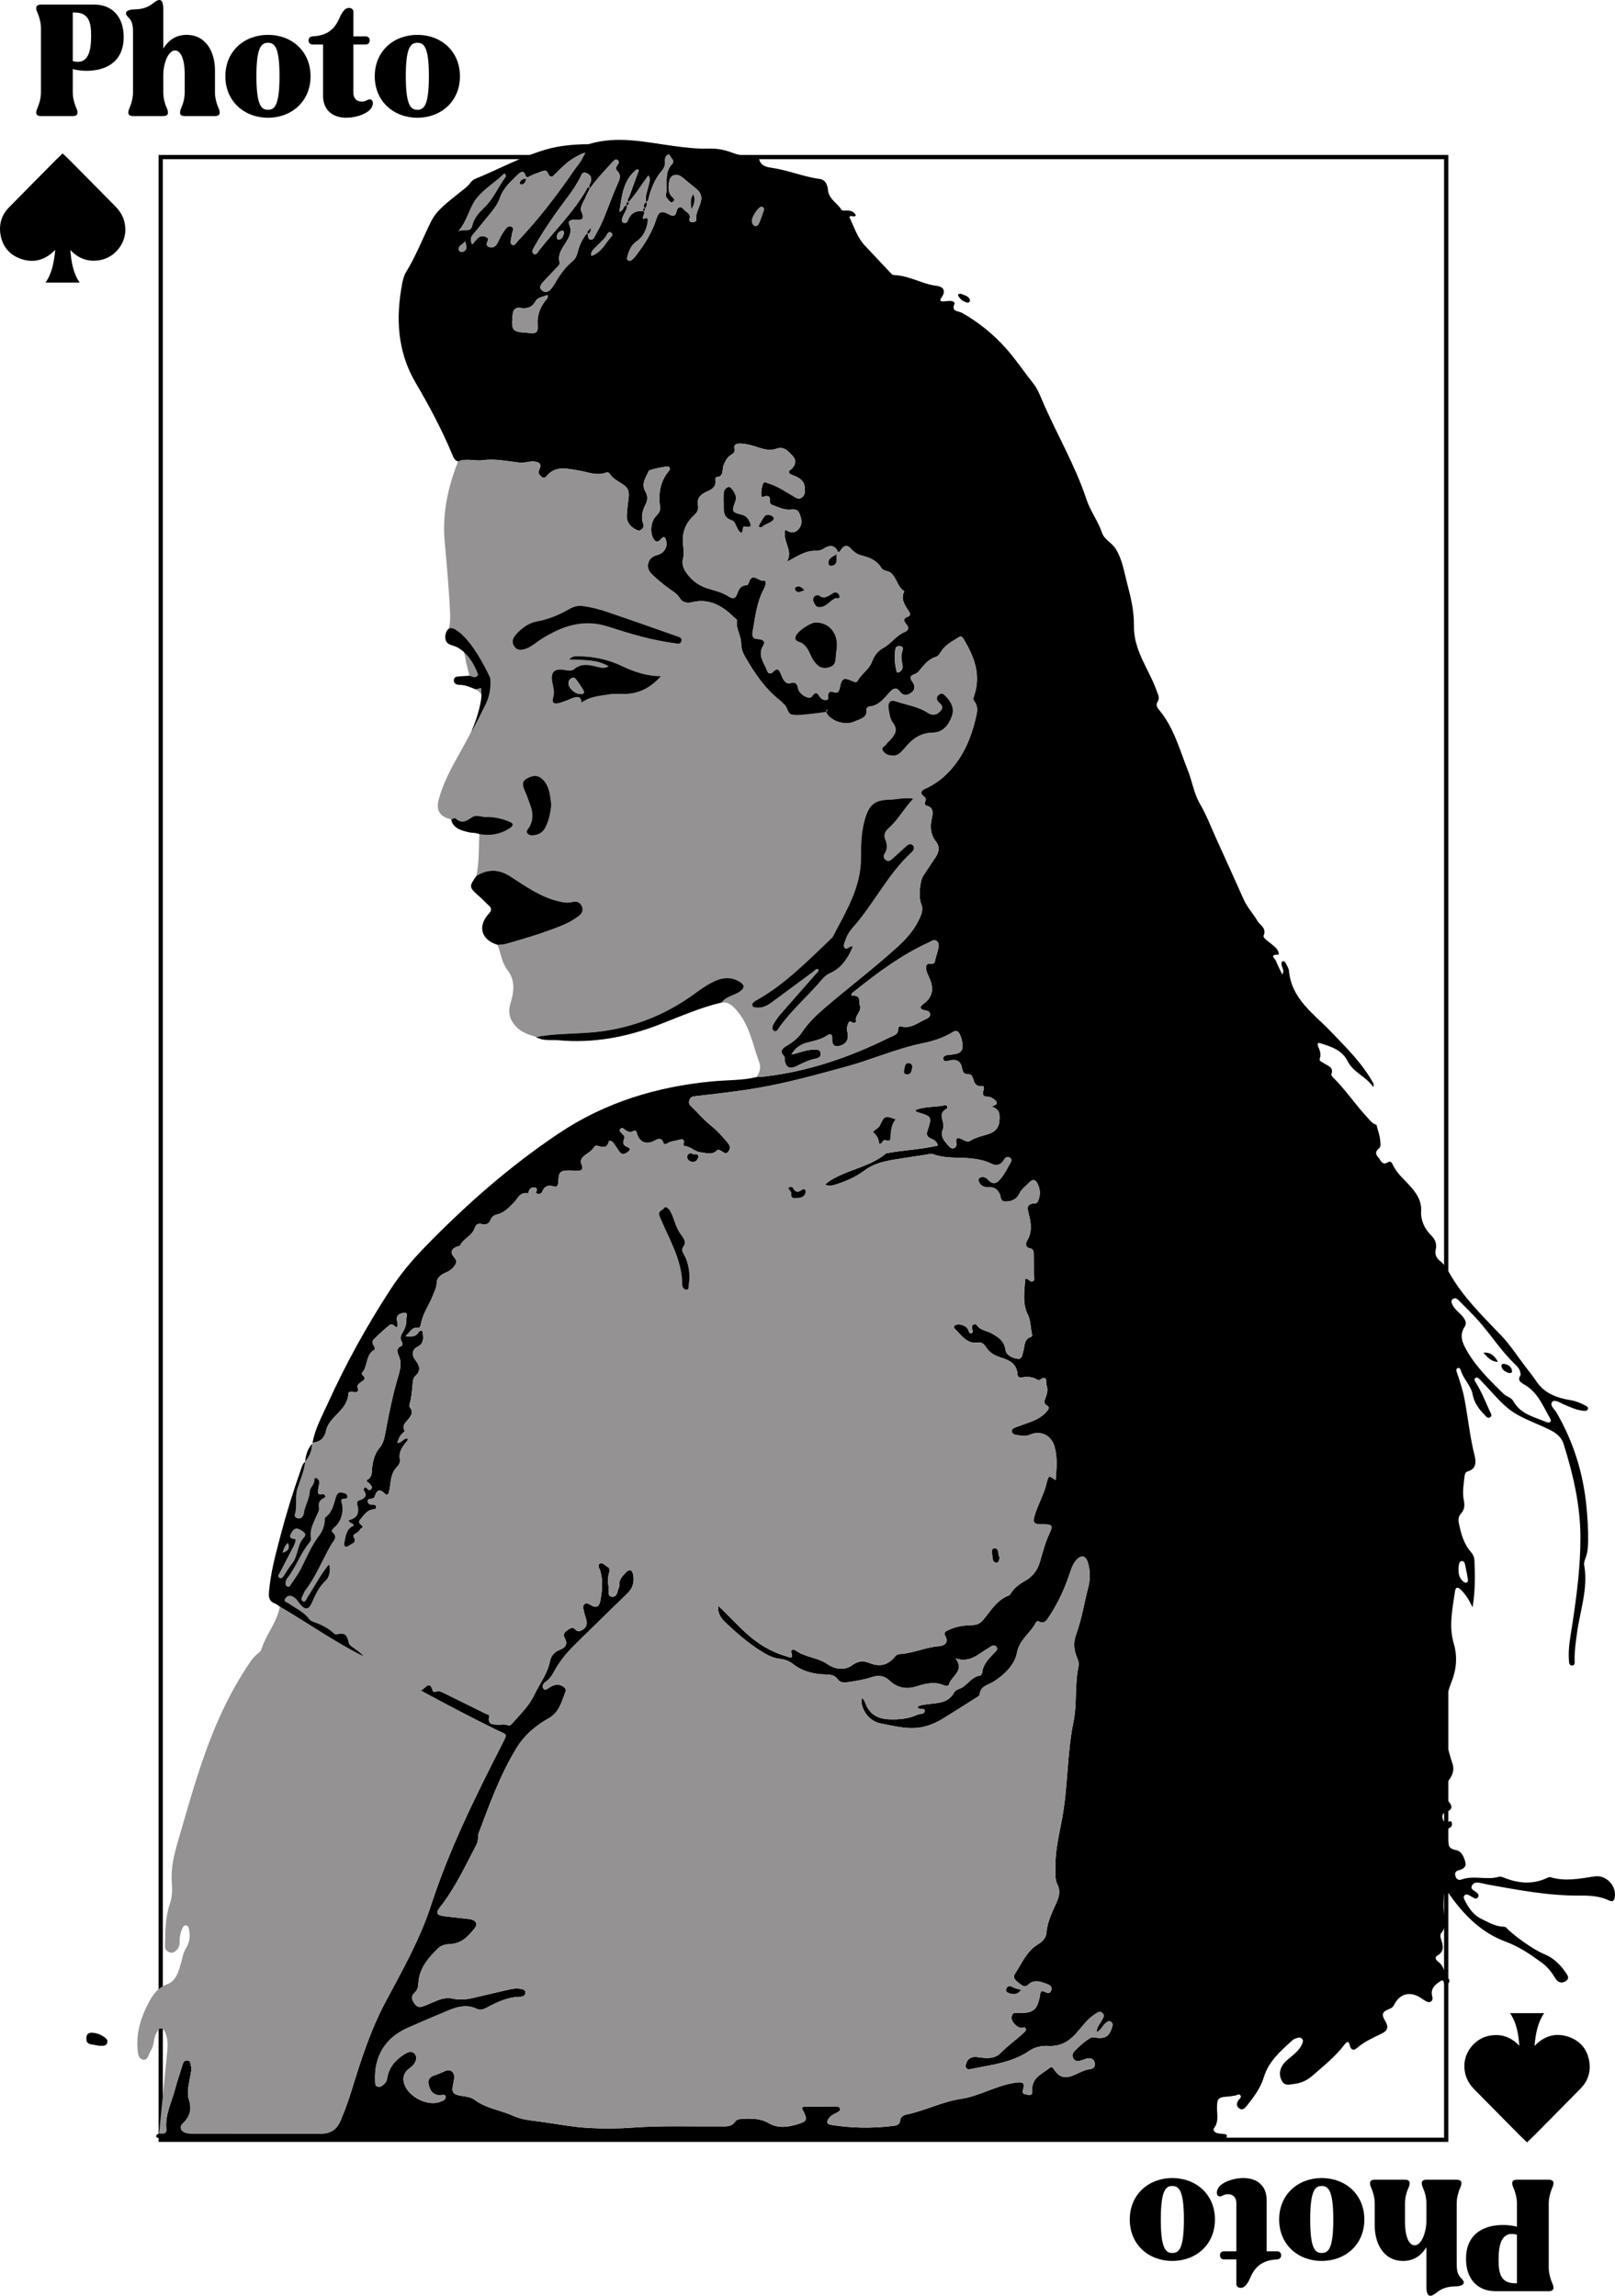 <?xml version="1.0" encoding="UTF-8"?>
<svg id="b" data-name="Layer 2" xmlns="http://www.w3.org/2000/svg" width="760.442" height="1080.943" viewBox="0 0 760.442 1080.943">
  <defs>
    <style>
      .d {
        fill: none;
        stroke: #000;
        stroke-miterlimit: 10;
        stroke-width: 2px;
      }

      .e {
        fill: #000;
      }

      .e, .f {
        stroke-width: 0px;
      }

      .f {
        fill: #949292;
      }
    </style>
  </defs>
  <g id="c" data-name="Layer 1">
    <path class="e" d="M29.512,72.224c1.384,1.344,2.846,2.716,4.256,4.141,6.892,6.964,13.765,13.948,20.657,20.913,3.029,3.061,4.624,6.708,4.591,11.032-.052,6.766-5.153,12.891-11.796,14.14-5.383,1.012-9.971-.518-13.787-4.42-.094-.096-.128-.251-.294-.303.415,5.431,1.221,10.698,4.369,15.342h-16.068c3.184-4.616,3.986-9.885,4.541-15.224-.051-.028-.102-.056-.153-.084-.245.259-.476.533-.737.775-4.429,4.101-9.596,5.338-15.256,3.356-5.574-1.952-8.87-6.077-9.681-11.965-.655-4.753.784-8.921,4.149-12.347,7.092-7.223,14.219-14.413,21.342-21.605,1.282-1.294,2.615-2.537,3.867-3.748Z"/>
    <rect class="d" x="75.677" y="73.949" width="605.281" height="933.538"/>
    <g>
      <path class="e" d="M34.264,32.54v11.017c0,2.592.792,5.328,1.584,7.128,1.296,2.808.576,3.96-1.584,3.96h-14.978c-2.16,0-2.881-1.152-1.584-3.96.792-1.8,1.584-4.536,1.584-7.128V13.243c0-2.52-.792-5.328-1.584-7.129-1.297-2.736-.576-3.96,1.584-3.96h25.058c8.281,0,13.897,5.544,13.897,15.265,0,16.201-15.841,17.209-23.978,15.121ZM34.264,5.898v22.898c7.345,1.872,8.641-4.752,8.641-11.953,0-6.049-.937-10.945-7.705-10.945h-.936Z"/>
      <path class="e" d="M76.888,22.892c2.664-4.321,6.264-6.481,11.017-6.481,9.072,0,13.321,8.065,13.321,16.706v10.441c0,2.592.792,5.328,1.584,7.128,1.296,2.808.576,3.96-1.584,3.96h-14.258c-2.16,0-2.808-1.152-1.584-3.96.864-1.8,1.584-4.536,1.584-7.128v-8.641c0-7.561-2.088-11.161-4.536-11.161-3.528,0-5.544,6.985-5.544,11.161v8.641c0,2.592.72,5.328,1.584,7.128,1.224,2.808.576,3.96-1.584,3.96h-14.258c-2.16,0-2.88-1.152-1.584-3.96.792-1.8,1.584-4.536,1.584-7.128V15.475c0-2.592,0-5.185-2.16-7.273-2.16-2.016-1.44-3.744,3.385-3.816,2.664-.072,5.544-.648,8.353-2.952,2.664-2.16,4.681-2.376,4.681,2.88v18.578Z"/>
      <path class="e" d="M126.208,16.411c11.089,0,20.018,7.633,20.018,19.514,0,11.809-8.929,19.514-20.018,19.514-11.161,0-20.09-7.705-20.09-19.514,0-11.881,8.929-19.514,20.09-19.514ZM126.208,51.694c3.024,0,5.4-1.944,5.4-15.842,0-13.825-2.376-15.697-5.4-15.697-3.097,0-5.473,1.872-5.473,15.697,0,13.897,2.376,15.842,5.473,15.842Z"/>
      <path class="e" d="M166.383,17.131h5.833c1.152,0,1.872.792,1.872,1.944,0,1.08-.72,1.872-1.872,1.872h-5.833v22.61c0,4.608,4.249,4.896,6.481,3.6,2.735-1.512,3.888,1.944,1.151,4.68-2.231,2.16-6.912,3.6-10.944,3.6-6.913,0-10.945-4.104-10.945-10.153v-24.338h-4.969c-1.151,0-1.872-.792-1.872-1.872s.648-1.8,1.729-1.944c7.057-.288,10.585-3.384,12.817-8.641,1.872-4.392,3.528-4.752,4.464-4.752,1.296,0,2.088.72,2.088,1.872v11.521Z"/>
      <path class="e" d="M196.55,16.411c11.089,0,20.018,7.633,20.018,19.514,0,11.809-8.929,19.514-20.018,19.514-11.161,0-20.09-7.705-20.09-19.514,0-11.881,8.929-19.514,20.09-19.514ZM196.55,51.694c3.024,0,5.4-1.944,5.4-15.842,0-13.825-2.376-15.697-5.4-15.697-3.097,0-5.473,1.872-5.473,15.697,0,13.897,2.376,15.842,5.473,15.842Z"/>
    </g>
    <path class="e" d="M719.019,1008.719c-1.384-1.344-2.846-2.716-4.256-4.141-6.892-6.964-13.765-13.948-20.657-20.913-3.029-3.061-4.624-6.708-4.591-11.032.052-6.766,5.153-12.891,11.796-14.14,5.383-1.012,9.971.518,13.787,4.42.094.096.128.251.294.303-.415-5.431-1.221-10.698-4.369-15.342h16.068c-3.184,4.616-3.986,9.885-4.541,15.224.051.028.102.056.153.084.245-.259.476-.533.737-.775,4.429-4.101,9.596-5.338,15.256-3.356,5.574,1.952,8.87,6.077,9.681,11.965.655,4.753-.784,8.921-4.149,12.347-7.092,7.223-14.219,14.413-21.342,21.605-1.282,1.294-2.615,2.537-3.867,3.748Z"/>
    <g>
      <path class="e" d="M714.266,1048.403v-11.017c0-2.592-.792-5.328-1.584-7.128-1.296-2.808-.576-3.96,1.584-3.96h14.978c2.16,0,2.881,1.152,1.584,3.96-.792,1.8-1.584,4.536-1.584,7.128v30.315c0,2.52.792,5.328,1.584,7.129,1.297,2.736.576,3.96-1.584,3.96h-25.058c-8.281,0-13.897-5.544-13.897-15.265,0-16.201,15.841-17.209,23.978-15.121ZM714.266,1075.045v-22.898c-7.345-1.872-8.641,4.752-8.641,11.953,0,6.049.937,10.945,7.705,10.945h.936Z"/>
      <path class="e" d="M671.643,1058.052c-2.664,4.321-6.264,6.481-11.017,6.481-9.072,0-13.321-8.065-13.321-16.706v-10.441c0-2.592-.792-5.328-1.584-7.128-1.296-2.808-.576-3.96,1.584-3.96h14.258c2.16,0,2.808,1.152,1.584,3.96-.864,1.8-1.584,4.536-1.584,7.128v8.641c0,7.561,2.088,11.161,4.536,11.161,3.528,0,5.544-6.985,5.544-11.161v-8.641c0-2.592-.72-5.328-1.584-7.128-1.224-2.808-.576-3.96,1.584-3.96h14.258c2.16,0,2.88,1.152,1.584,3.96-.792,1.8-1.584,4.536-1.584,7.128v28.083c0,2.592,0,5.185,2.16,7.273,2.16,2.016,1.44,3.744-3.385,3.816-2.664.072-5.544.648-8.353,2.952-2.664,2.16-4.681,2.376-4.681-2.88v-18.578Z"/>
      <path class="e" d="M622.324,1064.532c-11.089,0-20.018-7.633-20.018-19.514,0-11.809,8.929-19.514,20.018-19.514,11.161,0,20.09,7.705,20.09,19.514,0,11.881-8.929,19.514-20.09,19.514ZM622.324,1029.249c-3.024,0-5.4,1.944-5.4,15.842,0,13.825,2.376,15.697,5.4,15.697,3.097,0,5.473-1.872,5.473-15.697,0-13.897-2.376-15.842-5.473-15.842Z"/>
      <path class="e" d="M582.149,1063.812h-5.833c-1.152,0-1.872-.792-1.872-1.944,0-1.08.72-1.872,1.872-1.872h5.833v-22.61c0-4.608-4.249-4.896-6.481-3.6-2.735,1.512-3.888-1.944-1.151-4.68,2.231-2.16,6.912-3.6,10.944-3.6,6.913,0,10.945,4.104,10.945,10.153v24.338h4.969c1.151,0,1.872.792,1.872,1.872s-.648,1.8-1.729,1.944c-7.057.288-10.585,3.384-12.817,8.641-1.872,4.392-3.528,4.752-4.464,4.752-1.296,0-2.088-.72-2.088-1.872v-11.521Z"/>
      <path class="e" d="M551.981,1064.532c-11.089,0-20.018-7.633-20.018-19.514,0-11.809,8.929-19.514,20.018-19.514,11.161,0,20.09,7.705,20.09,19.514,0,11.881-8.929,19.514-20.09,19.514ZM551.981,1029.249c-3.024,0-5.4,1.944-5.4,15.842,0,13.825,2.376,15.697,5.4,15.697,3.097,0,5.473-1.872,5.473-15.697,0-13.897-2.376-15.842-5.473-15.842Z"/>
    </g>
    <g>
      <path class="e" d="M215.703,217.264c-1.728-.455-2.213-1.967-2.793-3.359-4.87-11.68-10.815-22.805-17.218-33.704-8.65-14.722-9.406-30.55-6.292-46.858.347-1.817.884-3.722,1.836-5.278,4.647-7.6,7.818-15.91,11.772-23.84,2.853-5.72,8.19-9.188,12.915-13.162,1.96-1.649,4.173-2.985,5.69-5.152.511-.73,1.35-1.378,2.181-1.715,11.213-4.552,21.843-10.519,33.544-13.88,5.768-1.657,11.696-2.219,17.671-2.404.818-.025,1.687.109,2.445-.12,13.304-4.008,26.438-.857,39.595.926,5.567.755,11.124,1.427,16.758,1.24,3.665-.122,7.225.553,10.653,1.818,3.22,1.188,6.437,2.079,9.928,1.377,1.32-.266,2.714-.096,3.036,1.572.617,3.2,3.215,3.895,5.707,4.245,7.783,1.093,15.07,4.241,22.867,5.295,2.656.359,3.644,2.74,3.87,5.237.389,4.305,4.425,6.095,6.396,9.311.258.421,1.52.312,2.315.301,1.865-.025,3.429.448,4.403,2.19-.723,1.453-2.345-.358-3.02.892,2.158,4.646,3.802,9.781,7.257,13.416,4.204,4.423,8.329,8.932,12.552,13.342.298.312.833.543,1.267.557,7.002.228,13.048,4.195,19.885,5.058,3.542.447,4.506,2.512,2.407,5.505-1.079,1.538-.529,1.839.906,1.828,1.044-.008,2.088-.263,3.131-.251.959.011,2.431.573,2.083,1.371-1.684,3.863,1.775,3.318,3.419,4.237,7.933,4.435,14.83,10.073,20.892,16.882,4.683,5.26,8.551,11.103,12.901,16.592,1.906,2.406,3.004,5.314,4.149,7.985,6.672,15.569,15.402,30.218,20.747,46.371,1.839,5.558,5.484,10.247,7.364,15.843,1.048,3.121,4.713,4.658,6.527,7.637,3.043,4.997,3.839,10.689,5.28,16.109,1.726,6.488,3.314,13.294,3.197,19.931-.208,11.765,7.117,20.488,10.713,30.679.632,1.79,1.611,3.34.369,5.25-.834,1.282-.179,2.586.645,3.562,7.022,8.315,9.694,18.628,13.593,28.447,2.111,5.317,2.905,11.04,5.86,16.119,2.984,5.128,5.104,10.761,7.568,16.189,4.336,9.553,8.677,19.104,12.951,28.685,1.64,3.677,4.418,6.594,6.42,10.024,1.267,2.171,4.447,3.315,2.968,6.97-.441,1.089,1.863,2.463,3.109,3.508,1.341,1.125,2.853,2.08,3.646,3.721.289.598.703,1.739-.178,1.736-3.993-.014-1.189,1.931-.819,2.888.789,2.039,1.836,3.979,3.001,6.432,1.106-1.894-.091-3.042-.27-4.257-.102-.697-.352-1.51.391-1.888.845-.43,1.285.374,1.58.971.566,1.149,1.342,2.325,1.458,3.545,1.253,13.164,11.442,19.906,19.589,28.382,7.371,7.669,15.108,15.227,20.277,24.776.087.161-.031.433-.141,1.509-3.538-5.134-9.451-6.866-12.137-12.256-2.611-5.239-7.864-6.866-12.968-8.452-1.386-.431-1.195.796-.891,1.536.759,1.844,1.542,3.565.775,5.702-.447,1.245,1.025,1.571,1.861,2.165,1.84,1.306,4.892,1.834,3.578,5.338-.124.331.431,1.039.819,1.421,5.843,5.737,10.366,12.604,15.922,18.585,1.342,1.444,2.431,3.187,4.522,3.714l-.019-.02c.651,2.593,1.645,5.1,1.792,7.819.064,1.178.408,2.439-.624,3.284-1.616,1.322-1.778,2.682-.361,4.15,1.277,1.324,1.773,4.245,4.765,2.288,1.009-.66,1.717.356,2.118,1.237,1.692,3.716,4.63,6.267,7.344,9.197,2.951,3.186,6.377,7.127,5.998,12.807-.264,3.963,1.521,8.079,4.543,11.088,2.015,2.006,3.003,4.151,2.338,6.906-.543,2.251.368,4.054,1.959,5.285,2.129,1.646,3.382,3.823,4.654,6.05,6.343,11.102,15.401,19.905,24.146,29.03,4.315,4.502,7.734,9.863,11.543,14.847,1.704,2.229,3.479,4.415,5.034,6.746,3.916,5.87,9.979,7.942,16.399,8.979,2.546.411,4.631,1.402,6.788,2.514.624.321,1.356.727,1.135,1.551-.272,1.016-1.252.963-2.048.892-3.321-.293-6.279-1.759-9.3-3.003-1.806-.744-4.221-2.535-5.43-1.213-1.446,1.582,1.047,3.42,1.977,5.023,8.057,13.881,12.682,28.827,14.155,44.781.484,5.24.843,10.481.746,15.753-.05,2.71-.198,5.349-1.212,7.914-.421,1.065-.838,2.337-.649,3.408,1.936,10.966-1.914,21.316-3.372,31.903-.592,4.297-1.233,8.546-1.136,12.892.022.966.278,2.451-1.198,2.475-1.338.022-1.398-1.403-1.477-2.412-.472-6.015.842-11.882,1.721-17.761,2.005-13.42,3.744-26.89,3.692-40.449-.058-14.949-3.447-29.432-7.9-43.656-.974-3.112-3.242-5.023-6.059-6.461-5.101-2.606-10.533-4.469-15.572-7.251-4.933-2.724-8.609-6.714-12.298-10.774-1.807-1.989-3.645-3.952-5.514-5.882-.549-.566-1.281-1.337-2.106-.711-.882.669-.19,1.516.224,2.178,2.679,4.284,4.517,8.977,6.598,13.549.401.881,1.342,2.01.035,2.768-1.16.673-1.82-.441-2.57-1.203-2.721-2.764-4.877-5.655-5.638-9.727-.773-4.132-4.391-7.14-5.541-11.268-.18-.647-.721-1.386-1.562-.937-.761.405-.524,1.24-.303,1.893,1.427,4.207,2.832,8.409,3.654,12.799,1.656,8.841,2.517,17.813,4.762,26.571.663,2.589.877,6.177-3.197,7.304-1.191.33-1.467,1.405-1.588,2.494-.412,3.712-1.106,7.406-.321,11.165.47,2.248.356,4.422-1.346,6.249-1.131,1.214-1.356,2.755-1.038,4.279,1.028,4.926,2.201,9.813,5.674,13.737,1.047,1.183,1.652,2.592,1.715,4.14.29,7.097.396,14.192-.878,21.94-1.684-3.352-3.215-6.051-5.513-8.225-1.431-1.354-2.448-1.507-2.77.702-1.191,8.171-3.019,16.339-.582,24.595,1.789,6.06,1.265,12.209-.978,17.819-5.22,13.054-3.963,25.83.357,38.659.931,2.763.2,5.117-1.308,7.281-2.619,3.757-3.258,7.323-.065,11.156,1.492,1.791,1.127,3.509-1.39,4.254-1.648.488-2.246,1.602-1.848,3.223.424,1.732,1.381,2.334,3.089,1.385.642-.357,1.135.062,1.26.737.159.857.002,1.667-.837,2.126-3.85,2.105-.763,4.962-.713,7.432.038,1.871,1.194,2.769,3.399,3.149,2.689.464,3.832,3.232,4.473,5.678.599,2.284-1.061,3.342-3.097,3.85-1.352.337-1.98,1.21-1.603,2.613.398,1.48,1.431,2.286,2.891,1.753,5.788-2.115,11.898.418,17.709-1.31.597-.177,1.407.082,2.037.338,6.991,2.841,13.97,3.466,20.97.041.301-.147.715-.294,1.004-.206,7.026,2.146,13.949.741,20.943-.34,5.477-.846,10.395,4.488,9.522,9.787-.275,1.666-.962,2.369-2.585,1.588-4.463-2.148-9.293-2.39-14.064-2.347-14.485.131-28.601-2.591-42.752-5.121-1.15-.206-2.288-.479-3.431-.725-1.653-.357-3.468-.662-4.391,1.09-.942,1.787.938,2.307,1.959,3.145.752.617,1.511,1.331.858,2.358-.685,1.076-1.619.564-2.458.095-.51-.285-.995-.617-1.515-.882-.732-.373-1.527-.797-2.277-.137-.775.683-.416,1.536-.055,2.261,1.8,3.617,4.036,7.029,7.732,8.804,3.325,1.597,6.589,3.615,10.475,3.772.448.018,1.05.073,1.309.358,3.152,3.475,12.671,10.384,17.897,12.51,4.307,1.751,7.415,4.753,9.993,8.437.909,1.299,2.291,2.875.329,4.237-1.968,1.365-3.836.726-5.059-1.311-1.703-2.836-3.693-5.377-6.399-7.351-5.308-3.874-10.781-7.565-16.939-9.838-11.383-4.2-19.355-12.292-26.21-21.824-.466-.648-.776-1.594-1.819-1.302-.953.267-1.061,1.197-1.097,2.003-.088,1.985-.264,3.989-.09,5.957.338,3.825,1.813,7.687-1.187,11.216-.463.545-.327,1.891-.045,2.724,1.032,3.046,1.733,5.782-1.843,7.867-1.336.779-.421,2.166.597,2.871,2.783,1.929,2.705,5.565,4.838,7.913.678.746.327,2.193-.699,2.778-1.431.816-1.316-.565-1.66-1.367-.427-.997-1.121-.486-1.705-.106-2.464,1.606-4.512,3.433-3.697,6.832.218.91.426,1.916-.519,2.565-1.053.723-2.016.121-2.928-.411-.706-.412-1.375-.888-2.061-1.333-4.898-3.177-9.689-1.949-12.352,3.243-.458.892-.961,1.479-1.906,1.867-3.742,1.534-4.319,2.549-2.341,5.861,1.81,3.031,1.065,4.618-1.864,6.026-3.995,1.921-8.058,3.739-11.462,6.717-1.573,1.376-2.857.811-3.32-1.186-.601-2.592-1.523-1.766-2.608-.347-4.3,5.621-9.798,10.002-15.085,14.606-2.467,2.148-5.265,3.423-8.499,3.805-2.061.244-4.344,1.074-5.712-1.242-1.406-2.381-1.365-4.935.083-7.343,1.104-1.836,2.822-3.1,4.437-4.447,1.893-1.579,3.742-3.199,4.777-5.516.384-.859.838-1.812.148-2.647-.815-.986-1.932-.584-2.929-.258-.545.178-1.118.435-1.536.814-5.548,5.028-11.291,9.89-13.585,17.476-1.554,5.139-4.741,9.355-8.026,13.483-.885,1.112-1.958,2.305-3.526,1.209-1.579-1.104-1.329-2.542-.311-3.977.449-.633,1.447-1.251.887-2.092-.688-1.034-1.679-.115-2.539.014-1.151.172-2.299.415-3.456.485-4.518.272-5.119.902-5.078,5.545.027,3.103.85,6.247-1.283,9.142-.915,1.242.264,2.195,1.497,2.533,1.002.274,2.079.266,3.118.414.569.081,1.294.119,1.351.849.076.976-.774,1.04-1.45,1.093-1.047.082-2.102.086-3.154.086-164.976.004-329.952.006-494.929,0-1.167,0-2.338-.04-3.499-.15-.578-.055-1.223-.296-1.119-1.063.094-.696.805-.74,1.322-.963,1.671.036,3.672.208,3.429-2.254-.674-6.821,2.576-12.728,4.202-19.004.965-3.726,2.273-7.363,3.39-11.051.356-1.177.698-2.247,2.256-2.174,1.501.07,1.409,1.236,1.691,2.226.575,2.023-.091,3.931-.412,5.875-.571,3.454-1.583,6.987-.479,10.403,1.431,4.429.54,7.895-2.838,11.06-1.82,1.705-1.125,3.718,1.317,4.501.975.313,2.068.357,3.107.358,20.229.019,40.459-.005,60.688.03,4.369.008,7.302-1.931,9.022-5.919,1.945-4.51,3.631-9.105,5.079-13.8,4.51-14.62,9.127-29.163,16.419-42.764,7.835-14.612,16.032-29.183,21.173-44.977,8.578-26.352,20.782-51.012,33.305-75.575,2.963-5.811,2.494-4.622-2.297-6.976-11.943-5.871-23.73-12.032-35.847-18.638,2.27-.851,4.093-5.321,5.723.213.191.648.927.545,1.513.321,1.206-.462,2.259-.04,3.342.496,6.697,3.319,13.418,6.592,20.105,9.932.607.303,1.785.242,1.524,1.486-.801,3.808,2.039,3.519,4.267,3.647,1.493.086,3.02-.438,4.491.226.96.434,1.488-.118,2.064-.777,3.781-4.327,7.949-8.192,10.533-13.64,2.463-5.193,6.119-9.797,7.286-15.645.497-2.489,1.956-4.364,4.507-5.36,2.573-1.005,4.177-2.584,2.429-5.651-.82-1.44-.178-2.756,1.193-3.582,1.143-.689,2.455-1.942,3.702-.51,1.314,1.509,2.433.913,3.653.152,1.435-.895,2.072-2.274,1.765-3.903-.3-1.594-.939-3.122-1.27-4.712-.232-1.116-.646-2.52.248-3.347,1.024-.948,2.246.022,3.201.558,2.73,1.534,3.827.357,4.322-2.288.866-4.631,1.304-9.218-.029-13.873-.312-1.089-1.583-2.734-.265-3.476,1.222-.688,2.486.844,3.673,1.548,1.128.669,1.115,1.495.753,2.639-.679,2.152-.684,4.403-.298,6.604.299,1.705-.77,4.507,1.598,4.787,2.633.311,2.517-2.796,3.381-4.563.145-.296.164-.69.134-1.03-.229-2.656,1.648-4.291,3.16-5.93,1.55-1.68,2.926-1.148,3.336,1.187.58,3.302-.071,6.192-2.588,8.63-7.978,7.729-15.886,15.529-23.838,23.285-3.779,3.686-7.305,7.581-9.968,12.166-1.346,2.317-2.426,4.754-4.812,6.326-1.056.696-1.953,2.095-1.001,3.284.831,1.039,1.94-.1,2.767-.611,2.007-1.239,3.988-1.911,6.229-.59,1.001.59,1.816,1.369,1.362,2.524-1.854,4.724-2.944,9.817-8.054,12.651-6.103,3.384-11.394,7.981-15.04,13.943-7.641,12.493-12.609,26.235-17.741,39.875-.32.852-.374,1.835-.392,2.761-.022,1.09-.314,2.062-.811,3.009-5.264,10.029-10.003,20.358-17.099,29.328-2.024,2.559-1.57,3.652,1.637,4.109,4.044.576,8.122.91,12.177,1.416,2.94.367,4.182,2.191,2.682,4.122-2.889,3.723-6.01,7.228-11.239,7.601-2.107.15-4.386.385-5.927,1.872-4.747,4.58-9.078,9.505-9.482,16.577-.098,1.72-.427,3.266-1.714,4.433-2.115,1.917-1.305,3.64.117,5.501,1.555,2.035,3.283,1.166,5.038.515,4.127-1.53,8.067-4.19,12.708-3.162,3.458.766,6.707.386,10.027-.406,5.447-1.299,10.894-2.599,16.36-3.812,1.812-.402,3.665-.774,5.557-.374,1.036.219,2.255.274,2.269,1.686.014,1.458-1.038,2.028-2.333,2.043-5.687.066-10.651,2.342-15.526,4.948-1.559.834-3.227,1.583-5.005.735-4.541-2.166-8.908-1.114-13.202.68-6.46,2.698-12.909,5.424-19.308,8.263-10.537,4.674-15.833,13.287-15.368,24.744.047,1.162-.158,2.53,1.248,2.967,1.242.386,2.201-.518,3.082-1.296.823-.727,1.168-1.663,1.348-2.758.838-5.1,3.908-8.602,8.169-11.252,1.601-.996,3.403-1.777,4.76-.204,1.375,1.593.7,3.591-.518,5.146-.705.899-1.753,1.524-2.623,2.3-1.701,1.517-2.411,3.387-2.007,5.665,1.189,6.701,11.132,12.08,17.447,9.434,1.105-.463,2.484-1.029,2.325-2.286-.181-1.434-1.723-.76-2.623-.752-3.404.029-4.696-2.085-5.367-4.945-.753-3.21,1.481-4.013,3.812-4.777.886-.29,1.732-.703,2.593-1.066,1.498-.632,3.066-1.629,4.583-.33,1.434,1.227.965,3.003.813,4.622-.033.346-.154.683-.23,1.025-.926,4.173-.284,5.156,4.033,5.821,2.096.323,4.304.538,5.984,1.807,5.501,4.155,12.377,4.885,18.43,7.651,3.819,1.744,7.992,2.051,12.151,2.606,7.704,1.029,15.333,2.574,23.125,3.014,7.077.4,14.067.333,21.194-.183,13.487-.977,27.083-.447,40.634-.55,2.634-.02,5.325.433,7.225-2.31.777-1.122,2.442-1.201,3.883-1.268,4.025-.186,8.201-.094,11.622,1.927,4.78,2.824,9.297,1.98,14.049.567,4.106-1.221,4.474-2.057,2.663-5.848-.359-.752-1.844-2.31.576-2.356,5.026-.095,10.055-.014,15.082.027.559.004,1.214.09,1.425.773.247.801-.165,1.277-.848,1.674-1.504.877-3.265,1.423-4.322,2.913-1.023,1.442-1.462,2.783,1.043,3.189,9.636,1.561,19.295,1.672,28.974.512,1.721-.206,3.332-.453,3.556-2.876.111-1.198,1.386-2.194,2.72-2.462,8.817-1.777,16.881-6.083,25.855-7.428,8.912-1.336,16.771-6.421,25.78-7.639,3.37-.456,4.442.118,3.487,3.17-.769,2.457.934,2.169,2.07,2.524,1.412.441,2.424-.205,2.266-1.719-.638-6.111,4.378-7.933,8.028-10.807.763-.601,1.279-.725,1.935.278,2.751,4.204,5.261,4.904,9.974,2.871,2.352-1.014,4.568-2.338,7.195-2.656,1.598-.193,2.56-1.125,2.254-2.895-.335-1.933-1.761-2.391-3.387-2.17-1.134.154-2.191.818-3.325,1.048-1.263.256-2.602.367-3.382-1.073-.725-1.337-.337-2.483.637-3.5,2.109-2.202,4.398-4.191,6.943-5.88.826-.549,1.646-.607,2.649-.433,4.651.807,6.727-.514,8.075-4.908.296-.966.399-1.832-.572-2.476-1.016-.674-1.692-.065-2.462.555-1.515,1.22-2.097,3.362-4.316,4.323.052-2.489,1.672-3.99,2.574-5.787.526-1.046,1.358-2.054.258-3.161-1.246-1.254-2.329-.324-3.427.36-3.762,2.344-6.196,5.999-9.07,9.21-3.463,3.869-7.554,6.161-12.903,5.856-3.234-.185-6.471.483-9.059,2.262-8.324,5.72-18.059,6.618-27.494,8.608-2.289.483-2.827-.74-2.299-2.546.794-2.721,2.888-3.451,5.513-3.051,3.786.577,7.895.951,10.66-1.904,3.495-3.609,7.643-6.378,11.197-9.857.417-.408.945-.785.769-1.452-.255-.965-1.052-.719-1.712-.625-1.16.166-2.065-.377-2.864-1.062-1.381-1.184-2.527-2.676-2.042-4.55.537-2.075,2.463-1.288,3.867-1.303,6.191-.063,8.064-1.614,9.284-7.668.261-1.295-.024-3.568,2.564-2.254,1.262.64,2.268.694,2.819-.776.525-1.4-.336-2.376-1.465-2.779-3.117-1.114-6.243-2.846-9.421.136-1.776,1.666-3.209.004-4.584-1.008-1.384-1.019-2.779-2.404-1.644-4.082,3.306-4.887,5.459-10.711,10.891-13.942,2.122-1.262,3.832-3.131,4.001-5.496.387-5.427,2.95-10.01,4.994-14.816,1.097-2.578,1.487-5.291.173-7.816-1.216-2.336-.879-4.642-.96-7.091-.265-7.973,1.584-15.832,3.03-23.371,2.94-15.325,2.334-30.937,5.475-46.207,1.742-8.471.502-17.461,2.37-26.08.3-1.382-.105-2.75-.681-4.084-1.541-3.572-1.792-7.286-.448-10.943,2.667-7.259,3.798-14.901,5.743-22.339,1.025-3.919.956-7.899-.292-11.766-.974-3.019-3.04-3.401-5.185-1.103-1.387,1.486-2.21,3.287-2.831,5.192-2.467,7.567-5.638,14.809-10.065,21.449-1.127,1.69-2.129,3.879-4.933,2.457-.799-.405-1.305.369-1.624.965-2.548,4.756-7.478,7.519-8.669,13.84-1.029,5.464-5.811,10.29-11.059,13.557-2.59,1.612-6.233,2.017-6.511,6.148-.032.477-.95.958-1.528,1.325-5.027,3.191-10.055,6.383-15.115,9.52-3.289,2.039-6.749,3.689-10.603,4.413-6.608,1.242-13.045-.572-19.351-1.742-5.843-1.084-9.666-7.282-8.983-11.912,1.148.423,1.433,1.507,1.796,2.442,1.975,5.1,5.762,7.279,11.121,7.507,4.64.197,9.108-.207,13.347-2.161,1.206-.556,3.384-.116,3.448-1.767.063-1.612-2.263-.399-3.089-1.431-.135-.168-.222-.374-.344-.582,1.262-.69,2.634-.843,4.025-1.068,4.896-.794,10.422-.15,13.317-5.743.376-.726,1.432-1.262,2.287-1.551,3.797-1.281,5.555-5.729,9.847-6.277.443-.057,1.029-1.065,1.094-1.679.404-3.808,3.042-6.175,5.383-8.766.805-.89,2.32-1.837,1.132-3.205-1.136-1.309-2.379-.022-3.418.56-4.753,2.666-8.773,7.343-15.67,4.991,4.442,5.951-2.121,8.317-3.193,12.357-.206.775-1.443.72-2.217.374-4.533-2.024-8.895-.859-13.303.527-4.618,1.452-8.957.517-12.388-2.771-2.732-2.618-5.567-2.605-8.692-1.563-3.455,1.152-7.026,1.675-10.593,2.227-1.873.29-3.945.392-5.16-1.332-1.45-2.059-3.441-2.159-5.56-2.226-5.604-.175-10.879-1.348-15.418-4.913-1.781-1.399-3.934-2.244-6.119-2.461-3.281-.326-5.996-1.772-8.682-3.437-6.295-3.904-11.861-8.727-17.183-13.828-1.999-1.916-3.621-4.185-3.36-7.786,1.151,1.095,1.987,1.863,2.793,2.66,3.406,3.371,6.705,6.859,10.227,10.104,5.568,5.128,11.898,9.049,19.25,11.106,1.178.329,3.383,1.625,2.279-1.712-.504-1.525.958-1.833,1.934-1.114,4.499,3.317,10.369,3.273,15.005,6.486,3.432,2.379,8.031,3.166,11.577.57,2.943-2.155,5.297-2.275,8.345-1.044,4.907,1.982,8.786.846,12.083-3.282.628-.786,1.567-.953,2.522-1.021,6.19-.444,11.888-3.257,18.134-3.676,2.014-.135,4.766-1.472,2.837-4.794-.98-1.688.304-2.236,1.523-2.817,3.446-1.642,7.27-2.246,10.887-2.297,2.487-.035,3.953-.767,5.307-2.338,3.7-4.29,6.476-9.528,12.26-11.635.382-.139.665-.651.915-1.04,1.628-2.531,3.911-4.299,6.511-5.729,3.662-2.015,6.01-5.035,7.18-9.084,1.327-4.592,2.524-9.227,4.598-13.584,1.612-3.387,1.06-4.097-2.707-4.04-5.162.077-5.683-.625-3.916-5.639,1.589-4.509,3.915-8.748,5.07-13.414,1.014-4.095.946-4.112,4.346-1.761.407-5.347.958-10.551-.487-15.681-1.541-5.469-6.522-7.946-11.737-5.683-2.292.994-4.336.359-6.499.038-1.019-.151-1.862-.695-1.935-1.716-.062-.869.712-1.436,1.516-1.734,2.187-.809,4.385-1.589,6.583-2.367,3.118-1.104,6.041-2.517,8.246-5.1.778-.911,1.8-1.943.254-2.86-1.713-1.015-1.3-2.158-.748-3.56.738-1.874,1.311-3.963.584-5.812-.472-1.202.724-5.695-3.379-2.619-.226.17-.906-.095-1.278-.318-2.13-1.28-4.402-1.378-6.777-.995-1.108.179-2.248.036-2.322-1.404-.254-4.926-3.786-6.686-7.714-7.901-2.893-.895-5.329-2.184-7.032-4.818-.795-1.229-1.862-2.53-3.671-2.251-5.377.83-7.834-3.328-10.954-6.361-.731-.711-.859-1.342.214-1.881,1.871-.939,5.29.373,6.013,2.345.278.758.449,1.789,1.536,1.436.867-.281.428-1.194.309-1.816-.16-.838-.335-1.638.537-2.172.561-.344,1.233-.273,1.579.233,1.68,2.455,4.61,2.577,6.917,3.85,3.102,1.712,5.999,3.426,6.597,7.677.367,2.606,3.276,3.996,5.729,4.342,2.241.316,2.254-2.146,2.734-3.787.716-2.444.251-5.546,3.654-6.558.58-.172.425-1.028.308-1.595-.614-2.969-.511-6.145-1.882-8.886-2.747-5.492-1.506-11.143-1.24-16.88.52.082.894.054,1.174.203.789.421,1.428,1.498,2.44.976,1.24-.641.456-1.869.463-2.832.024-3.157-.05-6.314-.041-9.471.004-1.563.11-2.869-2.095-3.277-1.693-.313-1.925-2.078-1.09-3.416,2.382-3.819,2.006-7.791,1.035-11.86-.647-2.712-2.021-5.717,2.88-5.811,1.034-.02,1.489-1.392,1.772-2.421.612-2.222.408-4.413-.544-6.492-.979-2.137-2.225-2.894-4.188-.823-1.595,1.682-3.554,2.97-4.595,5.206-1.199,2.576-3.413,3.579-6.267,3.661-2.88.083-2.216-2.184-2.99-3.666-.899-1.719-2.329-3.218-4.679-3.059-.801.054-1.66.056-2.415-.173-1.422-.432-2.396-1.438-2.782-2.905-.166-.631.134-1.205.691-1.465,1.36-.635,2.809-.059,3.555.803,3.067,3.542,5.028,1.181,6.819-1.187,1.398-1.848,2.471-3.953,3.591-5.997.53-.966,1.458-2.177-.015-3.048-1.302-.77-2.138.147-2.817,1.229-1.614,2.569-3.71,2.791-6.321,1.456-2.288-1.169-4.786-1.681-7.358-2.067-6.561-.986-13.364.185-19.768-2.276-.77-.296-1.824.098-2.737.234-3.343.499-6.685,1.008-10.023,1.542-6.798,1.087-13.765,1.735-19.517,6.074-3.885,2.931-8.255,4.809-12.796,6.325-1.663.555-3.486,1.125-5.541.279.454-.487.644-.769.903-.957,8.46-6.143,19.583-6.928,27.707-13.759.162-.136.441-.144.67-.185,7.849-1.411,15.846-1.729,23.691-3.526-.139-1.552-1.328-2.548-2.94-3.196-1.872-.754-2.599-1.643-1.822-3.996,2.13-6.457,1.95-6.506-4.558-8.478-.43-.13-1.104-.207-1.126-1.104,4.425-1.775,9.228-1.242,13.773-2.218,1.317-.283,1.617,1.29.683,1.786-2.873,1.525-2.243,3.624-1.584,5.993.3,1.079.426,2.444.028,3.437-1.365,3.403.528,5.568,2.553,7.755.714.771,1.424,1.68,2.665,1.212,1.255-.474,1.217-1.555,1.076-2.647-.338-2.627.945-2.319,2.658-1.54,1.24.564,2.601,1.601,3.957.713,2.717-1.781,5.871-2.227,8.832-3.261,2.768-.966,4.587-2.836,4.831-5.846.23-2.842.517-5.809-3.707-6.962,2.727-.877,3.287-1.868,1.28-3.368-.858-.641-1.735-1.293-2.828-1.264-2.247.059-2.981-.903-2.235-3.005.344-.97.457-2.257-.812-2.091-2.992.392-3.48-1.582-4.145-3.638-.329-1.018-.87-1.99-2.187-1.894-2.217.161-2.658-1.219-2.98-3.025-.441-2.479-1.833-3.891-4.641-3.662-1.444.118-3.934,1.495-4.165-.508-.225-1.952,2.472-1.887,4.195-2.066.464-.048.921-.158,1.383-.225,2.709-.392,3.806-1.953,3.489-4.652-.193-1.644-.58-3.211-1.313-4.694-.759-1.536-1.697-2.013-3.332-.97-4.342,2.772-9.581,4.312-14.213,5.265-12.365,2.544-23.804,7.695-35.87,10.977-13.753,3.741-27.444,7.595-41.514,10.01-9.904,1.7-19.879,2.795-29.851,3.942-1.308.15-2.111.511-2.526,1.877-.362,1.195-.117,1.973.754,2.786,3.071,2.866,5.726,6.141,9.028,8.799,3.187,2.565,5.989,5.566,8.538,8.79,1.038,1.313,1.032,2.508.045,3.806-1.077,1.418-2.073.459-3.031-.106-.728-.429-1.776-1.081-2.238-.572-2.367,2.61-5.468,1.186-7.902.992-2.519-.201-4.716-2.832-7.667-2.985-.109-.006-.322-.637-.258-.925.598-2.674-.914-2.334-2.56-1.833-1.665.507-3.483.495-5.001,1.517-.632.425-1.614.579-1.869-.113-1.265-3.434-3.085-1.56-4.986-.757-3.745,1.582-6.642-.052-7.675-4.226-.192-.777-.726-1.067-1.218-.787-1.874,1.065-3.31.333-4.729-.87-.597-.507-1.296-.634-1.808.107-.396.572-.083,1.107.346,1.551.802.832,2.136,1.715,1.596,2.877-.985,2.121-.475,3.233,1.585,4.043,1.653.65,1.027,1.595.032,2.288-1.446,1.008-2.906,1.545-4.115-.447-.785-1.294-1.727-2.493-2.553-3.763-.587-.902-2.043-1.509-2.217-.8-.922,3.739-3.287,2.536-5.584,2.032-.372-.082-1.066.171-1.234.476-1.176,2.136-3.412,3.029-5.099,4.553-1.191,1.076-1.63,2.411-.826,4.102.819,1.722.006,2.675-1.89,2.642-1.169-.02-2.337-.1-3.506-.111-4.796-.044-5.478.547-5.639,5.214-.052,1.502-.359,2.825-2.103,2.287-2.753-.848-4.456-.076-5.535,2.537-.341.827-1.186,1.068-2.084.938-.524-.076-.988-.386-.728-.882.532-1.018.642-1.806-.697-2.08-1.169-.239-2.037.301-2.611,1.323-.266.473-.161,1.448-.83,1.352-3.643-.525-4.611,2.703-6.471,4.574-2.327,2.341-4.546,4.707-7.945,5.483-1.291.295-2.302,1.039-2.83,2.375-.755,1.912-2.175,2.676-4.203,2.127-2.032-.551-2.829.396-3.524,2.262-1.241,3.331-5.124,4.555-6.684,7.746-.151.309-.825.38-1.267.528-2.9.969-3.551,2.888-1.458,5.199,1.384,1.528.962,2.716.006,4.026-1.055,1.444-2.433,2.438-4.136,3.105-2.175.851-4.151,2.518-4.189,4.77-.041,2.425-1.088,4.067-1.865,6.104-1.656,4.343-4.562,8.159-5.467,12.795-.166.853-.374,2.353-1.271,2.232-3.222-.436-3.919,2.303-6.085,3.96,2.72.303,4.799.433,6.147-1.773.325-.532.763-.91,1.423-.732.778.21.528.898.598,1.441.326,2.526.315,4.667-2.549,6.121-2.483,1.26-2.805,3.79-1.134,6.004,2.049,2.714,3.217,5.018.016,7.826-.939.824-1.067,2.797-1.193,4.276-.248,2.914-.468,5.813-1.307,8.636-.155.523-.277,1.328-.002,1.663,2.029,2.461.507,4.256-1.012,6.067-1.123,1.339-2.529,2.556-1.589,4.612.394.862-.298,1.2-.821,1.677-1.316,1.2-1.899,2.779-2.393,4.429,2.043.098,2.799-2.15,4.806-2.113-.049.561.046.986-.122,1.176-2.289,2.582-4.241,5.197-3.461,9.049.19.937-.541,2.382-1.303,3.13-2.462,2.415-2.93,5.465-3.295,8.622-.134,1.156-.356,2.308-.622,3.441-.231.985-1.075,1.558-1.781.799-2.781-2.985-4.023-1.55-4.992,1.468-.121.377-.928.6-1.457.762-.728.223-1.789-.043-1.709,1.221.073,1.155.881,1.549,1.915,1.605.783.042,1.84-.249,1.998.857.204,1.431-1.135,1.236-1.947,1.424-2.652.613-3.896,2.804-5.485,4.653-1.591,1.852.572,2.224,1.081,3.293.334.702-1.018.875-1.212,1.414-.598,1.654-3.758,2.147-3.039,3.417,1.7,3.003-.785,3.134-2.08,4.19-1.794,1.462-2.597.032-2.326-1.251.611-2.888.731-6.168,3.829-7.902.273-.153.575-.256.674-.299-.54-1.428-2.275-.887-2.394-2.567,3.867-.878,5.166-3.345,4.031-7.182-.308-1.042-.255-1.802,1.254-2.279,1.933-.61,3.661-1.885,1.877-4.405-.19-.269-.082-.915.116-1.253.298-.507.818-.351,1.167.022.682.729,1.436,1.496,2.23.31.673-1.004-.33-1.64-.855-2.388-.414-.59-2.261-1.078-.885-1.917,2.339-1.426,1.822-3.594,2.075-5.571.437-3.417,1.234-6.679,3.533-9.364,1.679-1.961,2.229-4.36,2.667-6.768,1.685-9.278,3.585-18.503,6.296-27.547.848-2.829,1.363-5.694.254-8.596-.705-1.846-1.829-3.731.939-4.993.666-.304.782-1.265.367-1.881-1.325-1.966-.263-3.523.678-5.165,1.009-1.759,1.501-3.688,1.412-5.713-.047-1.089.997-3.07-1.116-2.888-1.671.144-3.806.901-3.336,3.526.2,1.118.694,2.216-.038,3.37-1.14-.481-2.124-2.188-3.389-1.179-2.635,2.102-5.102,4.433-7.495,6.813-1.307,1.301.012,2.591.45,3.859.102.295.084.893-.077.978-4.02,2.128-3.115,6.804-5.175,9.93-.37.561-1.247,1.27-.64,1.796,2.619,2.268.081,2.844-1.129,3.924-.601.536-1.362,1.2-1.024,2.076.881,2.286-.489,2.361-2.046,2.165-.989-.124-2.224-.285-2.292.865-.315,5.358-4.351,8.289-7.442,11.832-1.408,1.613-2.6,3.311-3.035,5.441q-1.074,5.252-6.374,5.758c1.058-6.448,4.263-12.102,6.891-17.925,8.522-18.881,18.524-36.964,29.83-54.338,4.552-6.995,9.823-13.328,15.608-19.307,19.392-20.041,40.18-38.39,63.4-53.968,22.021-14.774,46.394-22.144,72.546-24.619,6.951-.658,13.999-.384,20.852-2.036,1.281-.087,2.568-.119,3.842-.269,20.655-2.429,39.992-9.099,58.531-18.295,1.857-.921,4.43-1.242,4.237-4.328-.054-.867.852-1.059,1.577-.89,4.499,1.047,7.777-1.85,11.446-3.489.994-.444,2.01-1.011,1.987-2.197-.028-1.479-1.293-1.718-2.476-1.964-2.083-.433-2.805-1.467-.804-2.884,4.984-3.531,5.084-7.945,2.66-12.953-.455-.941-.86-1.932-1.104-2.944-.428-1.779-.435-3.39,2.172-3.131,1.079.107,1.683-.253,1.91-1.467.319-1.71.964-3.356,1.368-5.054.322-1.354.75-2.87-.413-3.978-1.33-1.267-2.612-.111-3.84.449-12.764,5.812-23.928,14.075-34.79,22.79-.721.579-1.87,1.001-1.686,2.326q4.112-.588,3.796,3.508c-.018.232-.077.507.018.694,1.546,3.045-2.503,4.898-1.685,7.863.139.503-.974.939-1.695.53-1.922-1.09-1.832.238-2.323,1.551-.603,1.613.13,2.944.2,4.399.145,2.993-1.609,4.592-4.241,5.133-2.896.595-3.224-1.398-3.15-3.638.063-1.925-.928-2.304-2.412-1.306-2.792,1.875-6.01,2.495-9.169,3.313-3.129.81-5.745,2.31-7.585,5.651,3.796-.826,7.03-2.322,10.55-2.342,1.26-.007,2.775-.164,3.151,1.492.419,1.848-.991,2.506-2.412,2.803-3.125.655-5.943,1.968-8.758,3.438-3.455,1.803-5.469.554-5.754-3.256-.033-.436.062-1.039-.183-1.279-2.583-2.528-.669-3.931,1.342-5.132,2.753-1.644,5.236-3.591,7.007-6.252,2.951-4.436,6.732-8.054,10.735-11.487,11.354-9.738,23.31-18.759,34.375-28.84,4.441-4.046,8.3-8.545,10.659-14.174.841-2.008,1.223-3.969.299-6.087-1.192-2.734-.657-10.359.94-12.896,1.928-3.062,4.017-6.022,5.993-9.055,1.458-2.238,1.928-4.847.277-6.916-2.858-3.582-3.038-7.279-2.103-11.516.464-2.104.906-4.828-2.452-5.64-.997-.241-1.096-1.239-.689-2.019.549-1.049.31-1.662-.593-2.351-2.287-1.745-1.12-2.938.796-3.788,3.348-1.485,6.33-3.492,9.01-5.972,7.944-7.351,12.106-16.732,14.535-27.047.647-2.748,1.389-5.476-.669-8.019-.656-.81-.364-1.768-.052-2.68,3.341-9.759.018-18.297-4.902-26.526-.529-.885-1.057-1.769-2.461-.875-3.153,2.007-6.536,3.703-8.492,7.116-.54.942-1.157,1.76-2.244,2.086-2.834.85-4.736,2.92-6.561,5.065-.982,1.154-1.78,2.483-3.32,3.01-2.189.751-2.512,1.713-1.008,3.735,1.221,1.643,1.39,3.741-.819,5.19-1.948,1.278-3.642,1.354-5.151-.7-1.49-2.028-2.901-1.711-4.546.037-2.842,3.021-5.279,6.695-10.05,7.049-.428.032-1.197.814-1.147,1.148.652,4.306-3.078,4.652-5.491,5.816-4.664,2.25-11.748-.262-13.583-4.471.024-.605.019-1.234.934-.962.052.015.107.017.162.019-.046.018-.092.035-.138.053.029-.055.058-.111.087-.166-.325.359-.649.719-.974,1.078-4.886,3.113-10.251,1.478-15.414,1.411-2.897-.038-2.614-3.574-4.377-5.016-.631-.516-1.13-1.197-1.773-1.694-7.183-5.55-12.102-12.902-16.568-20.637-1.137-1.97-1.865-3.952-1.864-6.275.002-3.734-2.616-7.018-2.014-10.917.055-.355-.711-.859-1.127-1.261-5.599-5.407-11.705-9.307-20.052-7.248-2.111.521-4.457.172-5.654-1.843-1.334-2.244-3.409-3.343-5.367-4.778-2.819-2.066-5.547-4.313-8.022-6.776-3.134-3.118-1.668-7.804,2.564-8.82,3.197-.768,5.078-3.531,4.399-6.511-.372-1.633-.889-2.916-2.599-.919-1.611,1.882-2.739,1.152-3.655-.726-1.542-3.162-.92-7.742,1.544-10.332,1.093-1.149,2.026-2.322,1.798-3.989-.858-6.27-.09-12.123,4.166-17.151.579-.683.794-1.469-.21-2.041-.597-.34-9.03,1.427-9.292,2.04-1.341,3.14-3.695,6.09-1.502,9.854,1.036,1.779,1.081,3.83.1,5.732-1.552,3.007-2.382,6.06-1.175,9.42.336.936.017,1.876-.76,2.541-.965.827-1.955.465-2.924-.053-2.575-1.376-4.202-3.454-4.078-6.433.121-2.908.554-5.804.883-8.701.238-2.098-.125-4.013-1.841-5.383-2.434-1.943-5.588-2.984-7.258-5.911-.174-.305-1.134-.429-1.591-.262-4.519,1.653-8.607-.327-12.951-1.014-4.997-.79-10.756-2.53-14.983,2.629-.63.768-1.634,1.147-2.46.302-.83-.85-1.821-1.543-1.012-3.242,1.232-2.589.224-3.772-2.703-3.912-2.196-.105-4.23.776-6.533.527-5.737-.621-11.483-1.94-17.282-1.137-3.902.54-7.882-1.058-11.701.596ZM295.893,95.255c-.818-1.243.23-2.164.589-3.178,1.414-4.003,2.886-7.986,4.336-11.976-.32-.123-.64-.246-.96-.368-6.459,4.985-7.04,12.465-8.189,19.932,2.12-.327,1.617-3.059,3.611-3.062.103,2.216-1.517,3.791-2.133,5.738-.278.878-.687,1.903.348,2.483,1.075.603,1.826-.207,2.161-1.091,1.302-3.436,3.825-4.683,7.328-4.334.992,1.235-.716,2.391-.039,3.736,1.653-.949,2.36-.684,2.021,1.458-.594,3.757-2.119,6.949-5.275,9.123-2.513,1.732-3.505,4.254-4.249,6.989-.182.668-.455,1.423.331,1.862.683.381,1.411.098,1.95-.353.62-.518,1.171-1.14,1.661-1.787,4.029-5.321,7.668-10.842,9.663-17.325,1.077-3.5,2.496-4.033,5.702-2.293,2.144,1.164,3.353,1.202,3.899-1.607.374-1.925,2.282-2.043,3.133-.793,1.004,1.473,3.762,1.951,2.894,4.667-.268.84.326,1.614,1.38,1.557.834-.045,1.88-.287,1.775-1.278-.301-2.851,1.219-5.197,1.982-7.728.859-2.85.284-4.987-2.045-6.798-2.21-1.719-4.312-3.576-6.502-5.322-2.639-2.103-5.584-1.307-6.196,2.009-.446,2.417-.636,5.177,1.451,7.228.713.701,1.566,1.323.444,2.207-1.069.843-1.685-.219-2.269-.876-.617-.695-1.406-1.541-1.17-2.457,1.219-4.73-1.138-10.17,2.945-14.352,1.352-1.385-.209-2.545-.767-3.735-.278-.593-.735-.949-1.386-.624-1.278.636-1.323,1.856-1.181,3.022.233,1.914-.549,3.39-1.729,4.769-2.792,3.26-4.385,7.126-5.629,11.173-.361,1.174-.321,2.538-1.472,3.372-.716-2.816.536-5.36,1.121-7.992.329-1.479,1.003-2.948-.127-4.658-3.256,4.389-5.887,8.86-9.407,12.661ZM371.366,264.079c-.136-.162-.277-.32-.422-.474,2.222-4.799-2.669-9.032-1.171-14.252,2.36,1.702,4.578,1.833,6.349-.332,1.876-2.294,1.344-4.799.271-7.273-1.133-2.614-3.15-1.719-5.277-1.785-2.516-.078-5.013-1.344-7.478-2.209-1.434-.503-1.066-1.849-1.171-2.994-.088-.962-.806-1.285-1.774-1.231-.789.045-2.151,1.146-2.253-.363-.122-1.803.192-3.76.842-5.449.476-1.237,1.828-.337,2.765-.051,4.182,1.279,7.733,3.801,11.481,5.926,1.218.69,2.245,1.739,3.799.764,1.653-1.037,1.747-2.627,1.681-4.303-.144-3.671-2.661-5.219-5.674-6.298-1.359-.487-2.806-1.351-1.118-2.584,2.65-1.936,2.699-4.771,1.158-6.36-1.847-1.905-3.948-4.854-7.647-3.568-2.775.965-5.517.462-8.234-.422-2.991-.973-5.978-1.963-9.191-1.959-1.712.002-2.836.595-2.471,2.448.287,1.455-.341,2.08-1.463,2.755-1.876,1.13-2.845,2.976-3.665,4.978-.835,2.038.393,5.435-3.491,5.645-.136.007-.381.845-.318,1.257.474,3.102-1.479,4.399-3.882,5.446-2.752,1.2-5.042,2.972-4.371,6.325.472,2.36-.465,3.653-2.024,5.101-3.935,3.653-5.565,8.212-4.987,13.599.223,2.081.577,4.322.052,6.269-.89,3.301.411,5.673,2.263,8.018,2.303,2.917,5.224,4.972,8.752,6.176,3.413,1.164,7.053,1.798,10.112,3.813,2.199,1.449,3.529,1.257,4.414-1.36.651-1.926,1.628-3.666,4.06-3.771.856-.037,1.131-.701,1.349-1.389,1.577-4.97,4.61-.256,6.96-.789,1.573-.357.792,2.671.235,3.672-3.51,6.302-4.145,13.301-5.406,20.174-.441,2.401.058,3.552,2.628,3.68,1.777.088,3.657.897,2.357,2.995-2.931,4.73.559,8.232,1.904,12.134.459,1.333,1.83,1.222,2.6.404,2.346-2.492,3.053-.849,3.921,1.253.797,1.93,1.873,4.561,4.207,3.964,3.02-.772,3.319.598,3.836,2.76.635,2.654,5.277,5.173,6.434,3.497,2.256-3.272,2.829-.817,4.035.559.709.809,1.704,1.261,2.837,1.037,1.263-.25.678-1.28.742-1.996.127-1.418.771-2.326,2.225-1.729,2.592,1.064,2.993-.526,3.377-2.437.804-3.999,1.784-4.463,5.773-2.72.917.401,2.007.883,2.519-.072,1.787-3.33,5.408-5.346,6.689-8.858,1.081-2.963,2.824-5.273,5.372-6.617,3.759-1.984,5.99-5.854,10.013-7.465,1.604-.643,2.494-1.917.813-3.765-1.011-1.112-1.744-2.729.693-3.452.954-.283,1.396-1.095.919-1.914-1.827-3.141-4.543-6.019-2.518-10.108-3.364-2.033-3.488-6.461-6.549-8.794-1.319-1.005-3.233-.531-4.223-2.163-2.08-3.429-5.451-4.93-9.171-5.814-2.13-.507-3.782-1.688-5.232-3.305-1.449-1.616-2.946-1.704-4.361.185-.447.596-.745,1.517-1.782,1.431-.845-2.684-3.209-3.59-5.865-2-1.353.81-2.65,1.488-4.218,1.42-5.003-.217-8.905,2.546-13.022,4.737ZM222.373,115.076c1.061-1.186,1.897-2.326,2.939-3.227,1.071-.926,2.398-.784,3.637-.213.69.318,1.133.812.75,1.657-.568,1.254-1.019,2.505.831,3.086,1.643.516,2.771-.417,3.525-1.636,1.034-1.672,1.634-3.637,2.792-5.2.964-1.301,2.032-3.625,3.863-2.871,1.921.792.14,2.876.208,4.388.01.226-.114.454-.139.685-.132,1.241-.853,2.876.453,3.537,1.182.599,1.865-1.044,2.607-1.822,9.784-10.252,18.343-21.487,26.37-33.138,1.781-2.585,3.984-4.933,5.359-8.421-5.947,1.734-9.637,5.645-13.491,9.331-1.384,1.324-2.758,3.691-4.25-.042-.454-1.135-1.821-.816-2.826-.448-1.748.639-3.521,1.25-5.183,2.075-1.235.613-1.962,1.344-2.609-.76-.51-1.658-2.029-1.199-3.083-.132-3.348,3.388-7.107,6.414-8.725,11.213-.896,2.656-2.549,4.97-4.356,7.144-2.762,3.322-5.417,6.735-8.238,10.005-1.239,1.437-1.515,2.799-.435,4.789ZM276.805,87.982c.315.235.631.47.946.705-.699,1.431-1.469,2.833-2.081,4.3-.892,2.138-2.811,4.608-1.94,6.536,2.035,4.507-.574,4.066-3.366,4-1.564-.037-3.12.355-2.275,2.354,1.408,3.33-.129,5.857-1.75,8.477-1.707,2.758-3.802,5.376-2.881,9.027.328,1.3-.825,2.087-1.62,2.928-2.086,2.207-4.206,4.382-6.245,6.631-1.088,1.199-1.887,2.685-.226,3.921,1.411,1.049,2.912.548,4.037-.749.608-.701,1.144-1.482,1.61-2.287,2.352-4.063,4.932-7.927,8.651-10.918,1.421-1.143,1.976-2.828,2.429-4.555.824-3.139,2.136-6.029,4.379-8.575.833,1.117,0,2.647,1.406,2.974,1.537.358,1.956-1.057,2.479-2.015,1.283-2.35,2.584-4.709,3.609-7.176,2.28-5.49,4.247-11.114,6.647-16.549,1.045-2.367,2.256-4.338-.065-6.602-.87-.848-.46-1.908.291-2.833.551-.679.719-1.555-.042-2.204-.904-.771-1.511.132-2.062.623-.78.695-1.425,1.538-2.142,2.306-3.055,3.275-6.082,6.574-8.81,10.472-.845-1.613.149-2.253.394-3.083.603-2.043-.156-3.416-2.042-4.204-2.018-.843-2.31.911-2.918,2.069-1.579,3.005-3.379,5.861-5.431,8.568-5.856,7.724-11.417,15.649-16.208,24.092-.586,1.032-1.423,2.394-.408,3.187,1.32,1.031,1.995-.666,2.629-1.476,7.479-9.546,16.289-18.057,22.362-28.697.231-.405.429-.829.642-1.245ZM716.002,647.429c.001-2.122-1.053-3.586-2.314-4.771-6.511-6.117-11.294-13.677-17.14-20.34-3.075-3.504-6.434-6.763-9.723-10.074-.73-.735-1.769-1.43-2.799-.575-1.023.849-.467,1.96.005,2.887.976,1.913,2.747,3.156,4.148,4.713,1.39,1.544,2.762,3.419,1.51,5.329-2.772,4.229-1.023,7.816,1.04,11.434,4.453,7.812,10.888,13.963,17.194,20.202,1.368,1.354,3.577,1.562,4.66,3.513,3.387,6.103,9.873,7.447,15.638,9.827,1.36.561,2.626-.081,1.677-1.72-3.251-5.617-5.645-11.921-11.527-15.571-1.96-1.216-4.245-2.112-2.367-4.853ZM257.768,138.903c-2.006.847-4.623,1.061-5.624,2.927-1.724,3.214-4.181,3.547-7.227,3.14-2.436-.326-3.317,1.045-3.519,3.233-.699,7.567-.324,8.029,7.146,8.514.115.007.226.06.341.069,3.904.308,4.516-.193,4.267-4.224-.251-4.054,1.043-7.518,3.397-10.708.58-.786,1.693-1.348,1.219-2.951ZM215.718,108.992c2.117-1.628,5.751.879,6.592-2.641.867-3.627,3.044-6.157,5.646-8.598,4.246-3.983,6.415-9.475,9.815-14.086.293-.398.852-1.218-.335-1.944-4.072,4.05-9.326,7.094-12.879,11.524-3.658,4.561-4.538,11.034-8.84,15.745ZM424.922,306.521c.244-1.112.397-2.04-.961-2.271-1.407-.239-2.326.317-2.436,1.748-.24,3.133-.352,6.277.501,9.351.133.479-.013,1.341.762,1.302.499-.025,1.066-.426,1.443-.813.789-.811.931-1.881.683-2.938-.513-2.189-.769-4.358.008-6.379ZM278.381,120.482c4.877-1.548,6.576-5.99,9.52-9.123.508-.541.485-1.402-.186-1.843-.681-.448-1.359-.104-1.719.607-1.401,2.768-3.953,4.502-5.961,6.724-.816.903-1.897,1.736-1.653,3.635ZM686.763,739.097c-.082,2.2.534,4.132,2.282,5.58.45.373.973.709,1.58.403.619-.312.646-.925.542-1.51-.344-1.944-.653-3.898-1.106-5.817-.256-1.083-.366-2.794-1.662-2.747-1.567.057-1.403,1.837-1.627,3.047-.062.337-.01.695-.01,1.043ZM358.537,97.379c-1.433-.004-4.655,4.929-4.479,6.669.098.961.394,1.996,1.346,2.267,1.295.369,1.834-.732,2.221-1.728.673-1.731,1.289-3.485,1.907-5.237.379-1.074.131-1.825-.995-1.972ZM219.061,113.711c-1.268,1.542-3.251,1.821-3.02,3.824.128,1.112,1.444,1.239,2.242.859,1.933-.921,1.274-2.509.778-4.683ZM265.614,109.824c-.001-.787-.364-1.283-1.038-1.151-1.605.314-2.277,1.512-2.419,3.02-.061.647.347,1.169,1.04,1.089,1.783-.204,1.889-1.813,2.417-2.958Z"/>
      <path class="f" d="M147.19,679.284q5.307-.504,6.374-5.758c.435-2.129,1.627-3.827,3.035-5.441,3.091-3.543,7.127-6.474,7.442-11.832.068-1.15,1.303-.989,2.292-.865,1.557.196,2.927.121,2.046-2.165-.338-.876.423-1.54,1.024-2.076,1.209-1.079,3.748-1.655,1.129-3.924-.607-.526.27-1.235.64-1.796,2.06-3.126,1.155-7.802,5.175-9.93.161-.085.179-.683.077-.978-.438-1.269-1.758-2.559-.45-3.859,2.393-2.381,4.86-4.712,7.495-6.813,1.265-1.009,2.249.698,3.389,1.179.731-1.154.238-2.252.038-3.37-.47-2.625,1.665-3.382,3.336-3.526,2.113-.182,1.069,1.799,1.116,2.888.088,2.024-.404,3.953-1.412,5.713-.941,1.642-2.004,3.199-.678,5.165.415.616.299,1.577-.367,1.881-2.768,1.262-1.644,3.147-.939,4.993,1.109,2.902.594,5.767-.254,8.596-2.71,9.044-4.61,18.269-6.296,27.547-.437,2.408-.987,4.807-2.667,6.768-2.299,2.685-3.096,5.947-3.533,9.364-.253,1.977.264,4.145-2.075,5.571-1.376.839.471,1.327.885,1.917.525.748,1.527,1.384.855,2.388-.794,1.186-1.549.419-2.23-.31-.349-.373-.869-.529-1.167-.022-.198.337-.306.984-.116,1.253,1.784,2.52.056,3.794-1.877,4.405-1.51.477-1.563,1.237-1.254,2.279,1.135,3.838-.164,6.305-4.031,7.182.12,1.68,1.854,1.139,2.394,2.567-.1.044-.401.146-.674.299-3.097,1.734-3.218,5.014-3.829,7.902-.272,1.283.531,2.714,2.326,1.251,1.295-1.055,3.78-1.187,2.08-4.19-.719-1.27,2.441-1.762,3.039-3.417.195-.538,1.546-.712,1.212-1.414-.509-1.069-2.672-1.442-1.081-3.293,1.589-1.849,2.833-4.04,5.485-4.653.812-.187,2.151.007,1.947-1.424-.158-1.106-1.214-.814-1.998-.857-1.034-.056-1.842-.449-1.915-1.605-.08-1.264.981-.998,1.709-1.221.529-.162,1.336-.386,1.457-.762.969-3.019,2.211-4.453,4.992-1.468.706.758,1.55.186,1.781-.799.266-1.134.489-2.285.622-3.441.365-3.157.833-6.207,3.295-8.622.762-.748,1.493-2.193,1.303-3.13-.78-3.852,1.171-6.467,3.461-9.049.169-.19.073-.615.122-1.176-2.007-.037-2.764,2.211-4.806,2.113.494-1.65,1.077-3.229,2.393-4.429.523-.477,1.215-.815.821-1.677-.94-2.056.466-3.273,1.589-4.612,1.519-1.811,3.041-3.605,1.012-6.067-.276-.334-.154-1.14.002-1.663.839-2.823,1.059-5.722,1.307-8.636.126-1.478.254-3.452,1.193-4.276,3.201-2.808,2.033-5.112-.016-7.826-1.672-2.215-1.349-4.744,1.134-6.004,2.864-1.454,2.875-3.595,2.549-6.121-.07-.543.179-1.231-.598-1.441-.659-.178-1.098.2-1.423.732-1.348,2.206-3.427,2.076-6.147,1.773,2.166-1.657,2.863-4.396,6.085-3.96.897.121,1.104-1.379,1.271-2.232.905-4.637,3.811-8.452,5.467-12.795.777-2.037,1.824-3.68,1.865-6.104.038-2.252,2.013-3.918,4.189-4.77,1.704-.667,3.082-1.661,4.136-3.105.957-1.31,1.378-2.498-.006-4.026-2.093-2.311-1.442-4.23,1.458-5.199.442-.148,1.116-.218,1.267-.528,1.56-3.191,5.444-4.415,6.684-7.746.695-1.866,1.492-2.812,3.524-2.262,2.028.549,3.447-.215,4.203-2.127.528-1.336,1.539-2.081,2.83-2.375,3.399-.776,5.619-3.142,7.945-5.483,1.86-1.871,2.828-5.099,6.471-4.574.669.096.565-.879.83-1.352.574-1.022,1.443-1.562,2.611-1.323,1.339.274,1.229,1.063.697,2.08-.259.496.205.806.728.882.899.13,1.743-.112,2.084-.938,1.079-2.613,2.782-3.385,5.535-2.537,1.744.537,2.051-.786,2.103-2.287.161-4.667.843-5.258,5.639-5.214,1.169.011,2.337.091,3.506.111,1.896.032,2.709-.92,1.89-2.642-.805-1.692-.366-3.026.826-4.102,1.687-1.524,3.923-2.416,5.099-4.553.168-.306.862-.558,1.234-.476,2.297.505,4.662,1.707,5.584-2.032.175-.709,1.63-.102,2.217.8.827,1.27,1.768,2.469,2.553,3.763,1.209,1.991,2.668,1.454,4.115.447.995-.693,1.622-1.638-.032-2.288-2.06-.809-2.57-1.922-1.585-4.043.539-1.162-.794-2.045-1.596-2.877-.429-.444-.742-.978-.346-1.551.512-.741,1.211-.614,1.808-.107,1.419,1.204,2.855,1.935,4.729.87.492-.28,1.026.009,1.218.787,1.033,4.174,3.93,5.808,7.675,4.226,1.9-.803,3.72-2.677,4.986.757.255.692,1.237.537,1.869.113,1.518-1.021,3.335-1.009,5.001-1.517,1.646-.501,3.159-.841,2.56,1.833-.065.288.149.92.258.925,2.951.153,5.148,2.784,7.667,2.985,2.433.194,5.534,1.618,7.902-.992.462-.509,1.51.143,2.238.572.958.565,1.953,1.524,3.031.106.986-1.299.993-2.493-.045-3.806-2.549-3.224-5.351-6.225-8.538-8.79-3.302-2.658-5.957-5.933-9.028-8.799-.871-.813-1.116-1.591-.754-2.786.414-1.366,1.217-1.727,2.526-1.877,9.971-1.147,19.946-2.242,29.851-3.942,14.069-2.415,27.761-6.268,41.514-10.01,12.066-3.283,23.505-8.433,35.87-10.977,4.631-.953,9.871-2.493,14.213-5.265,1.634-1.043,2.573-.566,3.332.97.732,1.483,1.12,3.05,1.313,4.694.318,2.699-.78,4.259-3.489,4.652-.462.067-.919.176-1.383.225-1.723.178-4.42.113-4.195,2.066.231,2.003,2.721.626,4.165.508,2.807-.229,4.2,1.184,4.641,3.662.321,1.806.763,3.187,2.98,3.025,1.317-.096,1.858.876,2.187,1.894.664,2.055,1.153,4.029,4.145,3.638,1.269-.166,1.156,1.121.812,2.091-.746,2.103-.012,3.065,2.235,3.005,1.093-.029,1.97.623,2.828,1.264,2.008,1.5,1.448,2.491-1.28,3.368,4.225,1.152,3.937,4.12,3.707,6.962-.243,3.011-2.063,4.88-4.831,5.846-2.961,1.034-6.115,1.479-8.832,3.261-1.356.889-2.717-.149-3.957-.713-1.713-.779-2.995-1.086-2.658,1.54.14,1.092.179,2.173-1.076,2.647-1.24.468-1.951-.442-2.665-1.212-2.026-2.187-3.919-4.352-2.553-7.755.398-.993.272-2.358-.028-3.437-.659-2.369-1.288-4.469,1.584-5.993.935-.496.634-2.069-.683-1.786-4.545.976-9.348.443-13.773,2.218.023.897.697.974,1.126,1.104,6.509,1.973,6.688,2.021,4.558,8.478-.776,2.353-.05,3.242,1.822,3.996,1.612.649,2.802,1.644,2.94,3.196-7.845,1.797-15.842,2.115-23.691,3.526-.229.041-.509.049-.67.185-8.124,6.831-19.247,7.616-27.707,13.759-.259.188-.449.47-.903.957,2.055.846,3.879.276,5.541-.279,4.541-1.515,8.911-3.393,12.796-6.325,5.752-4.34,12.719-4.988,19.517-6.074,3.338-.534,6.68-1.043,10.023-1.542.913-.136,1.967-.53,2.737-.234,6.404,2.461,13.207,1.29,19.768,2.276,2.572.386,5.071.898,7.358,2.067,2.611,1.335,4.708,1.113,6.321-1.456.679-1.082,1.515-1.999,2.817-1.229,1.473.871.545,2.082.015,3.048-1.121,2.044-2.193,4.149-3.591,5.997-1.792,2.369-3.753,4.729-6.819,1.187-.746-.862-2.195-1.438-3.555-.803-.557.26-.857.834-.691,1.465.386,1.467,1.36,2.473,2.782,2.905.755.229,1.614.227,2.415.173,2.35-.16,3.78,1.339,4.679,3.059.775,1.482.11,3.748,2.99,3.666,2.853-.082,5.067-1.085,6.267-3.661,1.041-2.236,3-3.524,4.595-5.206,1.963-2.071,3.209-1.314,4.188.823.952,2.079,1.156,4.27.544,6.492-.283,1.029-.739,2.401-1.772,2.421-4.901.094-3.527,3.099-2.88,5.811.971,4.068,1.347,8.041-1.035,11.86-.834,1.338-.602,3.104,1.09,3.416,2.205.407,2.1,1.714,2.095,3.277-.009,3.157.065,6.314.041,9.471-.007.962.777,2.191-.463,2.832-1.012.522-1.651-.555-2.44-.976-.28-.149-.654-.12-1.174-.203-.266,5.737-1.507,11.388,1.24,16.88,1.371,2.742,1.269,5.917,1.882,8.886.117.567.272,1.423-.308,1.595-3.403,1.012-2.939,4.114-3.654,6.558-.481,1.642-.493,4.103-2.734,3.787-2.453-.346-5.363-1.736-5.729-4.342-.598-4.251-3.496-5.965-6.597-7.677-2.307-1.273-5.237-1.396-6.917-3.85-.346-.506-1.018-.577-1.579-.233-.872.534-.697,1.334-.537,2.172.119.622.558,1.534-.309,1.816-1.087.353-1.258-.678-1.536-1.436-.723-1.972-4.142-3.284-6.013-2.345-1.073.539-.945,1.17-.214,1.881,3.119,3.032,5.576,7.19,10.954,6.361,1.81-.279,2.876,1.022,3.671,2.251,1.703,2.634,4.139,3.922,7.032,4.818,3.928,1.215,7.46,2.975,7.714,7.901.074,1.44,1.214,1.583,2.322,1.404,2.375-.383,4.647-.285,6.777.995.372.223,1.052.488,1.278.318,4.103-3.076,2.906,1.417,3.379,2.619.727,1.849.154,3.939-.584,5.812-.552,1.402-.965,2.544.748,3.56,1.546.916.525,1.948-.254,2.86-2.205,2.583-5.128,3.996-8.246,5.1-2.198.778-4.396,1.558-6.583,2.367-.804.297-1.578.865-1.516,1.734.073,1.02.916,1.564,1.935,1.716,2.162.321,4.207.956,6.499-.038,5.215-2.262,10.196.214,11.737,5.683,1.445,5.13.894,10.335.487,15.681-3.4-2.351-3.332-2.334-4.346,1.761-1.155,4.666-3.481,8.905-5.07,13.414-1.766,5.014-1.246,5.717,3.916,5.639,3.767-.057,4.32.653,2.707,4.04-2.074,4.356-3.271,8.992-4.598,13.584-1.17,4.049-3.518,7.069-7.18,9.084-2.6,1.431-4.883,3.199-6.511,5.729-.25.389-.533.9-.915,1.04-5.784,2.107-8.56,7.345-12.26,11.635-1.354,1.57-2.82,2.303-5.307,2.338-3.617.051-7.442.655-10.887,2.297-1.219.581-2.503,1.129-1.523,2.817,1.929,3.322-.823,4.659-2.837,4.794-6.246.419-11.944,3.232-18.134,3.676-.956.069-1.894.235-2.522,1.021-3.297,4.128-7.176,5.264-12.083,3.282-3.048-1.231-5.402-1.112-8.345,1.044-3.545,2.596-8.144,1.809-11.577-.57-4.636-3.213-10.506-3.169-15.005-6.486-.976-.719-2.438-.411-1.934,1.114,1.103,3.337-1.102,2.041-2.279,1.712-7.352-2.056-13.682-5.978-19.25-11.106-3.523-3.244-6.821-6.732-10.227-10.104-.806-.798-1.642-1.566-2.793-2.66-.261,3.601,1.361,5.87,3.36,7.786,5.322,5.101,10.888,9.924,17.183,13.828,2.686,1.666,5.401,3.112,8.682,3.437,2.184.217,4.337,1.062,6.119,2.461,4.539,3.565,9.813,4.737,15.418,4.913,2.119.066,4.11.167,5.56,2.226,1.215,1.725,3.287,1.622,5.16,1.332,3.567-.552,7.138-1.074,10.593-2.227,3.125-1.042,5.96-1.055,8.692,1.563,3.431,3.288,7.77,4.223,12.388,2.771,4.409-1.386,8.77-2.551,13.303-.527.774.346,2.012.401,2.217-.374,1.072-4.039,7.635-6.405,3.193-12.357,6.897,2.353,10.917-2.325,15.67-4.991,1.038-.582,2.281-1.869,3.418-.56,1.188,1.368-.328,2.315-1.132,3.205-2.341,2.591-4.979,4.959-5.383,8.766-.065.615-.651,1.623-1.094,1.679-4.292.548-6.05,4.996-9.847,6.277-.854.288-1.911.824-2.287,1.551-2.895,5.594-8.421,4.95-13.317,5.743-1.391.225-2.763.378-4.025,1.068.121.209.209.414.344.582.826,1.032,3.152-.181,3.089,1.431-.064,1.651-2.243,1.211-3.448,1.767-4.239,1.955-8.707,2.358-13.347,2.161-5.358-.227-9.146-2.406-11.121-7.507-.362-.936-.648-2.019-1.796-2.442-.684,4.631,3.139,10.828,8.983,11.912,6.306,1.17,12.743,2.984,19.351,1.742,3.854-.724,7.314-2.374,10.603-4.413,5.061-3.138,10.088-6.329,15.115-9.52.578-.367,1.496-.848,1.528-1.325.278-4.13,3.921-4.536,6.511-6.148,5.248-3.266,10.03-8.092,11.059-13.557,1.19-6.321,6.121-9.084,8.669-13.84.319-.596.825-1.37,1.624-.965,2.804,1.422,3.806-.767,4.933-2.457,4.427-6.64,7.598-13.882,10.065-21.449.621-1.904,1.444-3.706,2.831-5.192,2.145-2.298,4.211-1.915,5.185,1.103,1.248,3.867,1.317,7.847.292,11.766-1.945,7.437-3.076,15.08-5.743,22.339-1.344,3.657-1.093,7.371.448,10.943.576,1.334.98,2.703.681,4.084-1.868,8.618-.627,17.608-2.37,26.08-3.141,15.27-2.536,30.882-5.475,46.207-1.446,7.539-3.295,15.398-3.03,23.371.081,2.449-.256,4.754.96,7.091,1.314,2.525.923,5.238-.173,7.816-2.044,4.806-4.608,9.389-4.994,14.816-.169,2.365-1.879,4.234-4.001,5.496-5.433,3.231-7.585,9.055-10.891,13.942-1.135,1.678.26,3.063,1.644,4.082,1.375,1.012,2.808,2.674,4.584,1.008,3.178-2.982,6.304-1.25,9.421-.136,1.129.404,1.991,1.379,1.465,2.779-.552,1.47-1.558,1.417-2.819.776-2.588-1.314-2.303.959-2.564,2.254-1.22,6.054-3.093,7.605-9.284,7.668-1.404.014-3.33-.773-3.867,1.303-.485,1.874.661,3.366,2.042,4.55.799.685,1.704,1.228,2.864,1.062.66-.094,1.457-.34,1.712.625.176.667-.353,1.045-.769,1.452-3.554,3.479-7.702,6.248-11.197,9.857-2.765,2.855-6.875,2.481-10.66,1.904-2.625-.4-4.719.33-5.513,3.051-.527,1.807.011,3.029,2.299,2.546,9.435-1.99,19.17-2.888,27.494-8.608,2.588-1.779,5.825-2.446,9.059-2.262,5.349.305,9.44-1.986,12.903-5.856,2.874-3.21,5.308-6.866,9.07-9.21,1.098-.684,2.181-1.614,3.427-.36,1.1,1.108.268,2.115-.258,3.161-.903,1.796-2.522,3.298-2.574,5.787,2.219-.96,2.802-3.103,4.316-4.323.77-.62,1.446-1.229,2.462-.555.971.644.868,1.51.572,2.476-1.348,4.395-3.424,5.715-8.075,4.908-1.003-.174-1.823-.115-2.649.433-2.545,1.689-4.834,3.679-6.943,5.88-.974,1.017-1.362,2.163-.637,3.5.781,1.44,2.12,1.329,3.382,1.073,1.134-.23,2.191-.894,3.325-1.048,1.625-.221,3.052.237,3.387,2.17.306,1.769-.656,2.701-2.254,2.895-2.627.318-4.844,1.642-7.195,2.656-4.713,2.032-7.223,1.333-9.974-2.871-.656-1.003-1.172-.879-1.935-.278-3.651,2.874-8.666,4.696-8.028,10.807.158,1.514-.854,2.16-2.266,1.719-1.135-.354-2.839-.066-2.07-2.524.955-3.052-.117-3.626-3.487-3.17-9.01,1.218-16.868,6.303-25.78,7.639-8.974,1.345-17.038,5.651-25.855,7.428-1.334.269-2.609,1.264-2.72,2.462-.224,2.423-1.835,2.67-3.556,2.876-9.679,1.16-19.338,1.049-28.974-.512-2.505-.406-2.066-1.747-1.043-3.189,1.056-1.49,2.818-2.036,4.322-2.913.682-.398,1.095-.874.848-1.674-.211-.683-.866-.768-1.425-.773-5.027-.041-10.057-.122-15.082-.027-2.421.045-.936,1.604-.576,2.356,1.811,3.791,1.442,4.626-2.663,5.848-4.752,1.414-9.269,2.257-14.049-.567-3.421-2.021-7.597-2.113-11.622-1.927-1.441.067-3.106.146-3.883,1.268-1.9,2.744-4.591,2.29-7.225,2.31-13.551.102-27.147-.427-40.634.55-7.127.516-14.117.583-21.194.183-7.792-.44-15.421-1.985-23.125-3.014-4.159-.556-8.332-.862-12.151-2.606-6.053-2.765-12.929-3.496-18.43-7.651-1.681-1.27-3.888-1.484-5.984-1.807-4.317-.666-4.959-1.649-4.033-5.821.076-.342.197-.679.23-1.025.153-1.618.621-3.395-.813-4.622-1.517-1.299-3.086-.302-4.583.33-.861.363-1.707.775-2.593,1.066-2.331.765-4.565,1.567-3.812,4.777.67,2.859,1.963,4.974,5.367,4.945.901-.008,2.443-.682,2.623.752.158,1.257-1.22,1.823-2.325,2.286-6.315,2.645-16.258-2.733-17.447-9.434-.404-2.279.307-4.149,2.007-5.665.87-.776,1.919-1.401,2.623-2.3,1.217-1.554,1.893-3.552.518-5.146-1.357-1.573-3.159-.792-4.76.204-4.261,2.651-7.331,6.153-8.169,11.252-.18,1.096-.524,2.031-1.348,2.758-.881.778-1.839,1.682-3.082,1.296-1.406-.437-1.201-1.805-1.248-2.967-.464-11.457,4.831-20.07,15.368-24.744,6.399-2.838,12.848-5.565,19.308-8.263,4.294-1.793,8.661-2.846,13.202-.68,1.778.849,3.446.099,5.005-.735,4.875-2.606,9.839-4.881,15.526-4.948,1.295-.015,2.347-.585,2.333-2.043-.014-1.412-1.233-1.467-2.269-1.686-1.892-.4-3.745-.028-5.557.374-5.466,1.212-10.913,2.513-16.36,3.812-3.32.792-6.569,1.172-10.027.406-4.641-1.028-8.581,1.632-12.708,3.162-1.755.651-3.483,1.52-5.038-.515-1.422-1.861-2.232-3.584-.117-5.501,1.287-1.167,1.616-2.713,1.714-4.433.404-7.072,4.735-11.997,9.482-16.577,1.541-1.486,3.82-1.721,5.927-1.872,5.228-.373,8.349-3.878,11.239-7.601,1.499-1.932.258-3.755-2.682-4.122-4.055-.506-8.133-.84-12.177-1.416-3.207-.457-3.661-1.55-1.637-4.109,7.096-8.97,11.835-19.299,17.099-29.328.497-.947.79-1.919.811-3.009.018-.925.072-1.909.392-2.761,5.132-13.64,10.1-27.382,17.741-39.875,3.647-5.962,8.937-10.559,15.04-13.943,5.111-2.834,6.2-7.927,8.054-12.651.454-1.156-.362-1.934-1.362-2.524-2.241-1.321-4.222-.649-6.229.59-.827.51-1.935,1.649-2.767.611-.952-1.189-.055-2.589,1.001-3.284,2.386-1.572,3.466-4.009,4.812-6.326,2.663-4.584,6.189-8.48,9.968-12.166,7.952-7.756,15.86-15.556,23.838-23.285,2.517-2.438,3.168-5.328,2.588-8.63-.41-2.335-1.786-2.867-3.336-1.187-1.511,1.638-3.389,3.273-3.16,5.93.029.34.011.734-.134,1.03-.864,1.767-.748,4.874-3.381,4.563-2.368-.28-1.299-3.082-1.598-4.787-.387-2.201-.382-4.453.298-6.604.361-1.144.375-1.97-.753-2.639-1.188-.704-2.451-2.236-3.673-1.548-1.318.742-.046,2.387.265,3.476,1.333,4.655.895,9.242.029,13.873-.495,2.645-1.592,3.822-4.322,2.288-.955-.536-2.177-1.506-3.201-.558-.893.827-.48,2.231-.248,3.347.331,1.59.969,3.118,1.27,4.712.307,1.628-.33,3.008-1.765,3.903-1.22.761-2.339,1.357-3.653-.152-1.248-1.433-2.559-.179-3.702.51-1.372.826-2.014,2.143-1.193,3.582,1.748,3.067.144,4.646-2.429,5.651-2.551.997-4.01,2.871-4.507,5.36-1.167,5.848-4.822,10.452-7.286,15.645-2.584,5.448-6.751,9.312-10.533,13.64-.576.659-1.103,1.211-2.064.777-1.47-.664-2.998-.14-4.491-.226-2.228-.128-5.068.161-4.267-3.647.262-1.244-.917-1.183-1.524-1.486-6.687-3.34-13.408-6.612-20.105-9.932-1.082-.537-2.136-.958-3.342-.496-.586.224-1.322.328-1.513-.321-1.63-5.534-3.453-1.064-5.723-.213,12.117,6.606,23.904,12.767,35.847,18.638,4.79,2.355,5.26,1.165,2.297,6.976-12.523,24.563-24.727,49.223-33.305,75.575-5.141,15.793-13.338,30.365-21.173,44.977-7.293,13.601-11.909,28.144-16.419,42.764-1.448,4.695-3.134,9.29-5.079,13.8-1.72,3.987-4.653,5.926-9.022,5.919-20.229-.035-40.459-.01-60.688-.03-1.039,0-2.132-.045-3.107-.358-2.442-.783-3.137-2.795-1.317-4.501,3.378-3.165,4.269-6.631,2.838-11.06-1.104-3.417-.092-6.949.479-10.403.321-1.944.988-3.852.412-5.875-.282-.991-.19-2.156-1.691-2.226-1.558-.073-1.9.997-2.256,2.174-1.116,3.688-2.424,7.325-3.39,11.051-1.626,6.277-4.876,12.183-4.202,19.004.243,2.462-1.758,2.289-3.429,2.254,1.283-12.879,2.568-25.758,3.848-38.637.291-2.928.325-5.844-.795-8.633-.392-.975-.917-2.103-2.032-2.24-1.252-.154-1.633,1.131-2.178,1.994-1.598,2.527-.979,5.793-2.668,8.264-1.115,1.632-1.281,4.856-3.72,4.413-2.396-.436-2.494-3.511-2.626-5.622-.451-7.173,1.501-13.878,4.75-20.203,2.125-4.136,4.311-7.905,9.355-9.735,4.282-1.554,5.445-6.489,6.568-10.56.618-2.241.971-4.443,2.251-6.479,1.682-2.676,2.021-5.682,1.329-8.781-.179-.802-.328-1.674-1.33-1.83-1.022-.159-1.431.641-1.781,1.38-.918,1.933-1.292,3.995-1.272,6.124.015,1.579-.288,3.046-1.48,4.16-.95.888-1.91,1.609-3.422.937-1.368-.607-2.036-1.472-1.999-2.928.166-6.655.073-13.35,2.264-19.76,1.156-3.381,1.237-6.681.942-10.286-.515-6.303.968-12.624,2.713-18.615,8.156-27.999,15.579-56.32,31.699-81.23,1.843-2.849,3.492-5.805,6.255-7.92.548-.419,1.208-.943,1.391-1.548,2.165-7.151,7.491-12.938,8.801-20.448,13.235,7.728,25.763,16.659,39.543,23.496-1.411-1.639-3.112-2.821-4.799-4.023-.949-.676-2.046-1.298-2.316-2.524-.855-3.885-1.912-4.654-5.576-3.911-.948.192-1.509-.513-2.11-1.032-2.24-1.938-4.819-3.251-7.56-4.321-1.181-.461-2.663-.863-3.336-1.783-2.524-3.448-6.382-5.013-9.656-7.396-.786-.572-2.698-.715-1.537-2.415.923-1.352,2.353-1.448,3.735-.635,1.448.851,2.279,2.31,3.318,3.571,2.222,2.698,3.985,2.431,5.345-.73,1.666-3.872,3.407-7.654,6.617-10.614,1.81-1.668,2.382-5.536,1.457-7.509-3.985,4.716-6.63,10.221-9.997,15.247-.57.851-.994,2.789-2.302,2.038-1.365-.784-.185-2.284.316-3.417.236-.533.451-1.098.799-1.554,5.108-6.698,8.129-14.581,12.323-21.799.936-1.61,3.274-3.411.501-5.674-.738-.603.15-1.676.924-2.305,3.171-2.577,4.67-7.78,3.37-11.813-.441-1.369.294-1.67,1.375-1.717.595-.026,1.27.036,1.349-.731.077-.747-.333-1.464-1.012-1.69-1.808-.6-3.439-1.161-4.314,1.619-1.065,3.385-1.651,7.136-4.844,9.492-.25.184-.488.596-.476.892.122,2.955-1.189,5.962-2.63,7.836-3.777,4.913-5.944,10.519-8.716,15.88-1.281,2.477-3.028,4.712-4.554,7.063-.377.581-.654,1.324-1.563,1.036-1.019-.322-1.028-1.239-.924-2.027.087-.658.357-1.375.764-1.894,4.156-5.291,6.257-11.86,10.61-17.021.497-.589.655-1.276.532-1.963-.691-3.852,1.198-7.039,2.592-10.359.54-1.285,1.449-2.548,1.187-3.974-.374-2.037.26-3.39,2.057-4.33.441-.231,1.229-.464.818-1.22-.189-.348-.785-.786-1.085-.715-3.055.723-2.227-1.346-2.087-2.865.096-1.039.552-2.104.396-3.085-.102-.646-.659-1.54-1.579-1.688-.235-.038-.783.358-.761.47.479,2.429-1.999,3.934-2.089,5.852-.176,3.733-2.351,6.783-2.793,10.352-.068.547-.344,1.117-.669,1.573-.515.721-1.295.962-2.175.785-.948-.191-1.625-.952-1.392-1.729,1.214-4.043-.065-8.283,1.237-12.352,1.333-4.165,3.182-8.202,3.631-12.627,0,0-.038.067-.038.067,1.949-2.469,3.276-5.178,3.253-8.41.185-.145.278-.335.279-.57ZM324.678,601.37c-.137-3.523-.673-6.952-2.333-10.132-.644-1.234-1.732-2.692-.816-3.908,1.94-2.575.386-4.254-.995-6.153-1.664-2.29-2.558-4.949-3.479-7.596-.416-1.198-.911-2.395-1.564-3.475-.585-.968-2.043-2.349-2.602-1.469-.787,1.238-3.371,1.418-2.313,4.012,4.282,10.5,10.639,20.328,10.656,32.259.002,1.155.867,2.434,2.186,2.295,1.109-.117.698-1.52.873-2.35.239-1.135.268-2.314.388-3.483ZM413.984,538.467c1.71.302,1.331-2.057,2.906-1.668,2.047.505,2.387.356,2.441-1.668.078-2.906.424-5.679,2.345-8.053-4.822-1.838-5.312-1.698-7.289,2.76-.676,1.523-2.298,1.847-3.286,3.153,1.704,1.492,2.813,3.314,2.882,5.477ZM371.205,559.25c.216,1.044,1.471,1.647,1.381,2.92-.178,2.54,1.82,1.91,3.16,1.864,1.713-.059,3.236-.845,3.58-2.663.189-.998-.636-1.987-1.713-1.155-1.985,1.534-3.2,1.103-4.332-.973-.302-.554-1.24-.499-2.077.006ZM470.57,733.126c-.955-1.152.051-3.703-2.03-4.143-1.32-.279-1.701,1.475-1.372,2.586.443,1.493-.286,3.812,1.962,4.182.916.151,1.467-1.269,1.44-2.626ZM480.744,936.91c-1.724-.365-3.124-.768-4.45-1.498-1.08-.595-2.056-.083-2.466,1.07-.436,1.224.635,1.703,1.425,1.967,1.906.636,3.823.815,5.491-1.538ZM429.411,503.284c.247-1.227.224-2.44-1.307-2.67-1.761-.264-2.062,1.156-2.192,2.428-.101.997-.958,2.46.883,2.761,1.833.3,2.303-1.085,2.615-2.519ZM328.834,544.725c-.121-1.944-2.017-.793-2.947-1.474-1.096-.803-2.245.544-2.286,1.342-.069,1.326,1.158,2.307,2.436,2.433,1.389.136,2.342-.819,2.797-2.301Z"/>
      <path class="f" d="M388.919,335.176c1.837,4.207,8.921,6.719,13.585,4.469,2.413-1.163,6.143-1.51,5.492-5.815-.051-.334.719-1.116,1.147-1.148,4.771-.353,7.208-4.028,10.051-7.049,1.644-1.748,3.055-2.065,4.545-.037,1.509,2.054,3.202,1.979,5.15.701,2.209-1.449,2.041-3.548.819-5.191-1.502-2.022-1.18-2.985,1.008-3.735,1.541-.528,2.339-1.856,3.32-3.011,1.825-2.145,3.726-4.215,6.56-5.065,1.088-.326,1.705-1.144,2.244-2.086,1.955-3.413,5.339-5.109,8.492-7.116,1.403-.894,1.932-.01,2.461.875,4.92,8.229,8.242,16.767,4.902,26.526-.313.912-.605,1.869.051,2.679,2.058,2.544,1.316,5.271.669,8.019-2.43,10.316-6.592,19.696-14.535,27.048-2.681,2.48-5.662,4.487-9.011,5.972-1.915.85-3.083,2.043-.796,3.788.903.689,1.141,1.301.593,2.351-.407.78-.309,1.778.689,2.019,3.357.812,2.915,3.536,2.452,5.64-.936,4.238-.755,7.934,2.103,11.516,1.65,2.07,1.181,4.679-.277,6.916-1.976,3.033-4.065,5.993-5.992,9.055-1.598,2.537-2.133,10.162-.941,12.896.925,2.118.543,4.079-.299,6.087-2.358,5.628-6.217,10.127-10.658,14.174-11.066,10.081-23.022,19.102-34.376,28.84-4.003,3.433-7.784,7.051-10.735,11.487-1.77,2.661-4.254,4.608-7.006,6.252-2.01,1.201-3.925,2.604-1.342,5.132.244.239.15.842.182,1.279.285,3.81,2.298,5.06,5.754,3.256,2.815-1.469,5.633-2.783,8.758-3.437,1.421-.298,2.832-.956,2.412-2.803-.376-1.657-1.89-1.499-3.151-1.493-3.52.021-6.755,1.517-10.55,2.343,1.838-3.341,4.455-4.842,7.584-5.652,3.159-.818,6.378-1.437,9.17-3.312,1.484-.998,2.475-.619,2.413,1.306-.074,2.241.254,4.234,3.15,3.638,2.633-.541,4.386-2.139,4.242-5.132-.071-1.456-.804-2.786-.2-4.399.49-1.313.401-2.641,2.323-1.551.72.409,1.834-.028,1.694-.531-.818-2.965,3.231-4.818,1.685-7.863-.095-.187-.036-.462-.018-.694q.316-4.097-3.795-3.509c-.184-1.325.963-1.746,1.685-2.325,10.863-8.715,22.027-16.978,34.79-22.79,1.228-.559,2.511-1.716,3.84-.449,1.163,1.108.735,2.624.413,3.979-.403,1.697-1.048,3.343-1.368,5.053-.226,1.214-.83,1.574-1.91,1.467-2.607-.259-2.6,1.352-2.172,3.131.243,1.012.648,2.004,1.103,2.945,2.424,5.008,2.324,9.422-2.66,12.953-2,1.418-1.279,2.451.804,2.884,1.184.246,2.447.485,2.476,1.965.023,1.185-.993,1.752-1.987,2.196-3.668,1.639-6.947,4.536-11.446,3.489-.726-.169-1.631.023-1.576.89.192,3.086-2.38,3.408-4.238,4.328-18.539,9.196-37.875,15.865-58.531,18.295-1.273.15-2.561.182-3.843.269,1.299-2.059,2.089-4.413,1.254-6.662-3.212-8.644-4.579-18.102-11.222-25.272-1.864-2.013-3.662-3.537-6.54-3.143,2.022-2.885,5.585-3.211,8.284-4.981,2.664-1.747,2.704-3.335-.045-4.934-3.497-2.032-7.152-1.961-10.789-.452-3.363,1.395-6.385,3.423-9.293,5.579-15.316,11.352-32.352,17.774-51.479,19.052-8.017.535-16.114.479-24.066,1.959-3.342-1.076-6.755-2.06-9.271-4.704-3.096-3.256-4.182-6.662-2.705-11.424,1.546-4.991,2.29-10.47-1.454-15.299-2.708-3.492-3.161-7.952-4.708-11.944,1.387-.154,2.83-.113,4.149-.496,8.83-2.561,17.656-5.143,26.181-8.631,2.711-1.108,5.263-2.498,7.62-4.231,1.637-1.203,2.666-2.773,1.741-4.808-.892-1.961-2.548-2.53-4.664-1.951-1.96.538-3.891.157-5.861-.276-8.783-1.929-15.889-7.156-23.229-11.845-5.412-3.457-10.575-3.492-15.921-.189,1.436-6.499,1.048-13.129,1.402-19.705,5.105.951,9.885.094,14.251-2.718,1.766-1.137,2.242-2.266-.277-3.249-3.511-1.368-7.288-2.253-10.854-2.097-2.188.095-4.542-1.302-6.689.207-2.372,1.668-4.758,3.105-7.496.538-.709-.665-1.453.436-2.243.36-5.333-1.223-7.211-4.16-5.783-9.446,1.991-7.369,5.545-14.058,9.241-20.683,4.258-7.631,8.636-15.216,11.09-23.696q1.449-5.005-3.003-7.377c1.207-.339,2.483-.528,3.605-1.05,1.996-.927,3.493-4.591,2.207-5.923-1.501-1.558-3.448-1.251-4.909.514-1.265,1.527-2.534.192-3.803.056-.719-3.059-1.648-6.089-2.095-9.188-.396-2.747-1.805-4.02-4.36-4.701-4.896-1.305-5.912-3.054-3.689-7.498,1.169-2.338,1.379-4.498.591-16.18-.782-11.59-1.952-23.906-2.132-25.974-.749-8.604-.148-21.12,6.352-37.369,3.818-1.655,7.798-.056,11.7-.596,5.8-.803,11.546.515,17.283,1.137,2.302.25,4.337-.632,6.532-.527,2.928.141,3.936,1.324,2.704,3.913-.809,1.698.181,2.392,1.012,3.242.826.846,1.83.466,2.46-.302,4.227-5.158,9.986-3.419,14.984-2.629,4.343.687,8.432,2.666,12.951,1.014.458-.168,1.417-.043,1.591.261,1.67,2.928,4.824,3.969,7.257,5.912,1.716,1.37,2.08,3.285,1.841,5.383-.328,2.897-.761,5.794-.882,8.701-.125,2.98,1.502,5.057,4.077,6.434.969.518,1.959.88,2.924.053.778-.665,1.096-1.606.76-2.541-1.207-3.36-.376-6.413,1.176-9.42.981-1.903.936-3.953-.1-5.732-2.194-3.765.161-6.714,1.502-9.854.262-.613,8.695-2.38,9.292-2.04,1.004.573.789,1.358.21,2.041-4.256,5.028-5.024,10.881-4.166,17.152.228,1.667-.705,2.84-1.797,3.989-2.464,2.591-3.085,7.17-1.543,10.332.915,1.879,2.043,2.609,3.655.727,1.709-1.997,2.227-.715,2.598.918.679,2.98-1.202,5.743-4.4,6.511-4.231,1.016-5.696,5.702-2.563,8.82,2.475,2.463,5.204,4.71,8.022,6.776,1.958,1.435,4.033,2.534,5.367,4.778,1.198,2.015,3.544,2.364,5.655,1.843,8.347-2.059,14.453,1.842,20.052,7.248.416.402,1.183.906,1.128,1.261-.602,3.898,2.015,7.183,2.013,10.917,0,2.323.727,4.305,1.864,6.275,4.466,7.735,9.385,15.088,16.568,20.637.642.497,1.141,1.178,1.772,1.694,1.467,1.2,1.517,3.85,3.162,4.728.307.164.65.24,1.214.287,3.409.284,13.294-1.133,15.341-1.431ZM400.796,445.687c-1.097.052-2.105,1.749-3.127.584-.787-.898-.053-2.264.292-3.339.719-2.243,1.872-4.303,3.443-6.054,10.062-11.219,16.523-25.251,27.775-35.548.922-.843,1.742-2.242.573-3.386-.987-.965-2.19-.29-3.108.534-2.171,1.949-4.333,3.909-6.472,5.892-.933.865-1.888,1.447-3.086.546-1.103-.83-1.313-1.826-.523-3.04,1.323-2.036,1.245-4.203.35-6.356-.937-2.255-.404-3.914,1.462-5.544,4.494-3.924,7.195-9.303,11.639-13.929-4.259-.655-7.679.386-11.14.466-6.782.157-9.457,2.179-11.432,8.605-1.875,6.101-2.066,12.362-2.033,18.715.071,13.983-7.168,25.473-13.32,37.298-.156.299-.458.528-.712.769-11.01,10.448-21.587,21.42-35.006,28.955-.305.172-.613.344-.895.551-.668.489-1.421,1.038-1.232,1.951.21,1.012,1.224.946,2.005,1.035,2.739.312,4.998-.902,7.089-2.437,6.591-4.837,13.142-9.728,19.727-14.574.673-.495,1.205-1.52,2.332-.948.218,1.058-.635,1.471-1.138,2.045-5.547,6.324-11.136,12.61-16.653,18.96-1.216,1.4-2.306,2.942-3.237,4.545-.62,1.067-1.185,2.644.145,3.411,1.109.639,1.772-.811,2.343-1.616,5.914-8.33,13.749-14.946,20.268-22.738.949-1.135,2.213-2.193,3.553-2.78,5.432-2.382,8.374-6.869,10.643-12,.097-.249.194-.498.291-.747-.272.057-.544.115-.817.172ZM286.592,313.736c-2.212,1.243-4.2.503-6.189.016-3.485-.853-6.867-1.356-9.958,1.25-1.255,1.058-2.911.752-4.387.478-5.013-.932-6.985.907-5.973,5.932.465,2.309,1.122,4.586.422,6.894-.964,3.175.938,3.17,2.955,2.643,2.002-.523,3.903-1.434,5.842-2.192,2.352-.921,4.367-1.091,4.523,2.049,4.04-2.959,8.605-3.134,12.915-3.862,2.73-.461,5.596-.05,8.389-.224,6.518-.406,11.741-3.387,16.089-8.373-6.837.041-12.859-2.098-18.84-4.946-5.919-2.82-12.37-4.169-18.971-4.387-1.77-.058-3.727-.371-5.411,1.473,6.553.376,12.96-.147,18.595,3.248ZM273.656,285.256c-2.193-.094-4.143.635-5.992,1.699-4.582,2.638-9.398,4.627-14.633,5.588-4.07.747-7.24,3.061-9.977,6.086-1.57,1.735-2.341,3.571-.942,5.672,1.453,2.183,3.588,1.834,5.648,1.089,2.674-.967,4.723-2.975,7.092-4.451,9.695-6.042,19.583-9.729,31.425-5.914,10.172,3.278,20.486,6.4,31.175,7.793,1.206.157,2.795.844,3.361-.811.599-1.752-1.103-2.1-2.238-2.5-10.773-3.799-21.543-7.61-32.362-11.274-4.076-1.38-8.26-2.469-12.557-2.977ZM421.028,355.762c1.886-.062,3.477-1.776,4.98-3.601,3.457-4.196,7.341-7.167,13.286-7.234,4.502-.05,7.27-3.381,8.818-7.476,1.37-3.622.016-6.621-2.49-9.239-.954-.997-1.952-2.349-3.515-1.085-1.607,1.299-1.053,2.668.281,3.823,2.226,1.926,1.232,3.416-.61,4.78-1.769,1.311-3.445.89-5.176-.225-4.503-2.901-9.835-3.563-14.782-5.254-2.379-.813-3.831.303-3.441,3.096.343,2.447.676,5.106,2.086,6.979,2.602,3.455.849,5.718-1.305,8.138-.543.61-1.307,1.085-1.671,1.779-.583,1.11-2.831,1.55-1.712,3.299.98,1.531,2.624,2.273,5.251,2.221ZM259.567,378.842c-.521-3.952-.651-8.055-3.568-11.366-2.157-2.447-4.589-2.779-7.77-1.027-2.861,1.576-2.142,3.588-1.109,5.904,1.087,2.438,1.948,4.982,2.816,7.511,1.105,3.219,1.067,6.387-.627,9.45-.531.96-1.9,1.935-.991,3.056.914,1.129,2.477,1.066,3.903.742,2.046-.465,3.559-1.553,4.545-3.461,1.745-3.377,2.467-6.993,2.801-10.81Z"/>
      <path class="e" d="M143.697,688.197c-.449,4.425-2.298,8.461-3.631,12.627-1.302,4.069-.023,8.309-1.237,12.352-.233.777.444,1.539,1.392,1.729.881.177,1.66-.064,2.175-.785.325-.455.601-1.026.669-1.573.442-3.569,2.617-6.619,2.793-10.352.09-1.917,2.568-3.422,2.089-5.852-.022-.112.527-.507.761-.47.919.148,1.476,1.042,1.579,1.688.156.982-.3,2.047-.396,3.085-.14,1.519-.968,3.588,2.087,2.865.301-.071.896.367,1.085.715.411.757-.377.989-.818,1.22-1.796.94-2.431,2.293-2.057,4.33.262,1.426-.648,2.689-1.187,3.974-1.394,3.32-3.283,6.507-2.592,10.359.123.687-.035,1.374-.532,1.963-4.353,5.161-6.454,11.73-10.61,17.021-.408.519-.677,1.236-.764,1.894-.104.788-.095,1.705.924,2.027.909.288,1.186-.455,1.563-1.036,1.526-2.351,3.273-4.587,4.554-7.063,2.772-5.36,4.939-10.967,8.716-15.88,1.441-1.874,2.752-4.881,2.63-7.836-.012-.296.226-.708.476-.892,3.194-2.356,3.779-6.107,4.844-9.492.874-2.78,2.506-2.219,4.314-1.619.679.225,1.089.943,1.012,1.69-.079.767-.754.706-1.349.731-1.081.047-1.816.348-1.375,1.717,1.299,4.033-.199,9.236-3.37,11.813-.774.629-1.662,1.702-.924,2.305,2.773,2.264.435,4.064-.501,5.674-4.194,7.218-7.215,15.101-12.323,21.799-.348.456-.563,1.022-.799,1.554-.501,1.133-1.681,2.633-.316,3.417,1.307.751,1.732-1.187,2.302-2.038,3.367-5.026,6.013-10.531,9.997-15.247.925,1.973.352,5.841-1.457,7.509-3.21,2.96-4.951,6.742-6.617,10.614-1.36,3.161-3.123,3.428-5.345.73-1.039-1.261-1.87-2.72-3.318-3.571-1.382-.813-2.812-.717-3.735.635-1.16,1.7.751,1.843,1.537,2.415,3.275,2.383,7.132,3.948,9.656,7.396.674.92,2.156,1.323,3.336,1.783,2.741,1.069,5.32,2.383,7.56,4.321.601.52,1.162,1.225,2.11,1.032,3.664-.743,4.721.026,5.576,3.911.27,1.226,1.366,1.848,2.316,2.524,1.687,1.202,3.388,2.384,4.799,4.023-13.779-6.837-26.307-15.768-39.543-23.496-.778-.497-1.501-1.138-2.345-1.462-2.353-.904-2.97-2.518-2.79-4.961.685-9.267,3.156-18.16,5.49-27.075,2.692-10.28,5.844-20.427,9.367-30.456.538-1.531.879-3.174,2.222-4.292ZM139.196,725.714c-.251.661-.471,1.455-.84,2.174-2.207,4.303-4.442,8.592-6.683,12.878-.363.694-1.153,1.438-.09,2.047.595.341,1.351.12,1.815-.588,1.348-2.056,2.578-4.212,4.112-6.12,2.774-3.451,2.293-8.261,5.085-11.677.837-1.025,1.975-1.995.023-3.303-1.862-1.248-3.497-2.277-5.056.115-.91,1.396-1.885,3.088,1.113,3.324.632.05.622.559.521,1.151ZM133.072,731.066c2.691-.904,3.49-2.133,2.479-4.573-1.347,1.267-1.83,2.635-2.479,4.573Z"/>
      <path class="e" d="M224.295,412.44c5.347-3.304,10.51-3.269,15.922.189,7.34,4.689,14.445,9.916,23.229,11.845,1.97.433,3.9.814,5.861.276,2.117-.58,3.772-.011,4.663,1.951.925,2.035-.103,3.604-1.74,4.808-2.357,1.733-4.909,3.122-7.619,4.231-8.526,3.488-17.352,6.07-26.181,8.63-1.32.383-2.762.341-4.149.496-7.705-2.35-9.553-8.755-4.109-14.667,1.347-1.463,1.451-2.473.034-3.784-1.543-1.427-2.977-2.975-4.548-4.37-4.884-4.335-4.926-4.49-1.362-9.605Z"/>
      <path class="e" d="M252.42,488.238c7.952-1.48,16.048-1.424,24.067-1.959,19.127-1.277,36.163-7.699,51.479-19.051,2.909-2.156,5.931-4.183,9.294-5.579,3.636-1.509,7.291-1.58,10.788.453,2.75,1.599,2.71,3.187.046,4.934-2.698,1.769-6.262,2.095-8.284,4.981-10.252,2.409-19.841,6.727-29.611,10.479-15.241,5.853-30.865,8.796-47.192,7.291-3.545-.327-7.288.522-10.585-1.548Z"/>
      <path class="e" d="M212.389,385.778c.79.075,1.534-1.025,2.243-.36,2.739,2.567,5.124,1.129,7.496-.538,2.148-1.509,4.501-.112,6.689-.208,3.568-.156,7.344.729,10.854,2.097,2.519.982,2.044,2.112.278,3.248-4.368,2.812-9.147,3.669-14.252,2.718-1.633-.776-3.46-.478-5.142-.909-3.52-.902-7.168-1.71-8.167-6.049Z"/>
      <path class="e" d="M221.036,318.173c1.268.136,2.538,1.472,3.803-.055,1.462-1.765,3.407-2.073,4.909-.514,1.284,1.332-.213,4.996-2.208,5.923-1.122.521-2.398.711-3.605,1.049-2.453-.999-4.845-2.123-7.609-2.118-1.309.002-2.68-.585-2.628-2.179.056-1.707,1.571-1.735,2.845-1.834,1.496-.116,2.995-.183,4.493-.271Z"/>
      <path class="e" d="M46.815,963.25c-1.293-.228-2.666-.458-4.035-.716-1.943-.366-2.29-1.755-2.072-3.411.238-1.81,1.529-2.165,3.07-2.02,1.643.154,3.195.663,4.582,1.545,1.166.741,2.617,1.551,2.115,3.212-.525,1.736-2.229,1.281-3.66,1.391Z"/>
      <path class="e" d="M452.362,138.301c1.538.747,3.666.851,4.347,2.927.244.744-.591,1.447-1.284,1.266-1.84-.481-3.393-1.566-4.256-3.292-.328-.657.445-.903,1.193-.901Z"/>
      <path class="e" d="M146.911,679.854c.023,3.232-1.304,5.941-3.253,8.41.344-3.09,1.073-6.031,3.253-8.41Z"/>
      <path class="e" d="M648.139,529.612s-.019-.019-.019-.019c0,0,.019.019.019.019Z"/>
      <path class="f" d="M371.366,264.079c4.117-2.191,8.019-4.954,13.022-4.737,1.568.068,2.865-.61,4.218-1.42,2.656-1.589,5.02-.683,5.865,2,1.037.085,1.335-.835,1.782-1.431,1.415-1.889,2.912-1.801,4.361-.185,1.45,1.617,3.101,2.798,5.232,3.305,3.72.885,7.091,2.385,9.171,5.814.989,1.631,2.904,1.158,4.223,2.163,3.061,2.332,3.185,6.76,6.549,8.794-2.025,4.09.691,6.967,2.518,10.108.476.819.035,1.631-.919,1.914-2.436.722-1.704,2.34-.693,3.452,1.681,1.848.791,3.122-.813,3.765-4.022,1.611-6.253,5.481-10.013,7.465-2.548,1.344-4.291,3.654-5.372,6.617-1.281,3.512-4.902,5.528-6.689,8.858-.512.955-1.602.472-2.519.072-3.989-1.743-4.969-1.279-5.773,2.72-.384,1.911-.785,3.501-3.377,2.437-1.454-.597-2.098.311-2.225,1.729-.064.716.521,1.745-.742,1.996-1.133.225-2.128-.228-2.837-1.037-1.206-1.376-1.779-3.831-4.035-.559-1.156,1.677-5.799-.843-6.434-3.497-.517-2.162-.816-3.533-3.836-2.76-2.333.597-3.41-2.034-4.207-3.964-.868-2.102-1.574-3.745-3.921-1.253-.77.818-2.141.929-2.6-.404-1.345-3.901-4.835-7.403-1.904-12.134,1.3-2.098-.58-2.907-2.357-2.995-2.57-.128-3.069-1.279-2.628-3.68,1.261-6.873,1.895-13.872,5.406-20.174.558-1.001,1.338-4.029-.235-3.672-2.349.533-5.383-4.18-6.96.789-.219.689-.494,1.353-1.349,1.389-2.432.104-3.409,1.845-4.06,3.771-.885,2.617-2.214,2.81-4.414,1.36-3.058-2.015-6.699-2.649-10.112-3.813-3.528-1.203-6.449-3.259-8.752-6.176-1.852-2.345-3.152-4.717-2.263-8.018.525-1.947.171-4.189-.052-6.269-.578-5.387,1.052-9.946,4.987-13.599,1.559-1.448,2.496-2.741,2.024-5.101-.671-3.353,1.619-5.125,4.371-6.325,2.403-1.048,4.356-2.345,3.882-5.446-.063-.411.182-1.249.318-1.257,3.883-.21,2.656-3.607,3.491-5.645.82-2.002,1.789-3.849,3.665-4.978,1.121-.675,1.749-1.301,1.463-2.755-.365-1.852.758-2.445,2.471-2.448,3.213-.004,6.2.986,9.191,1.959,2.718.884,5.46,1.387,8.234.422,3.699-1.286,5.799,1.663,7.647,3.568,1.541,1.589,1.492,4.424-1.158,6.36-1.688,1.233-.241,2.098,1.118,2.584,3.013,1.079,5.53,2.627,5.674,6.298.066,1.676-.027,3.265-1.681,4.303-1.554.975-2.581-.074-3.799-.764-3.748-2.125-7.299-4.646-11.481-5.926-.936-.287-2.289-1.187-2.765.051-.649,1.689-.964,3.646-.842,5.449.102,1.508,1.464.407,2.253.363.968-.055,1.686.268,1.774,1.231.105,1.145-.263,2.491,1.171,2.994,2.465.865,4.963,2.13,7.478,2.209,2.127.066,4.144-.829,5.277,1.785,1.073,2.475,1.605,4.979-.271,7.273-1.77,2.165-3.989,2.034-6.349.332-1.498,5.22,3.393,9.453,1.171,14.252-.12.194-.239.388-.359.582.261-.036.521-.072.782-.108ZM384.149,293.1c-2.563-.014-8.467,3.944-9.47,6.387-.582,1.418.149,2.238,1.419,2.661,2.669.889,4.093,2.93,5.157,5.36.892,2.036,1.905,4.01,3.558,5.562,1.727,1.622,3.772,1.751,5.879,1.052,2.045-.678,2.77-2.274,2.811-4.362.03-1.505.318-3.004.481-4.506.753-6.953-3.428-12.118-9.836-12.153ZM348.97,250.828c1.503-.663-.205-3.353,2.288-2.867,2.78.541,2.375-.885,1.58-2.479-.784-1.572-1.741-2.687-3.776-3.167-4.496-1.062-4.602-1.691-2.871-6.169.864-2.236-.221-4.067-1.496-5.794-.505-.683-1.142-1.307-2.054-.882-2.143.998-1.821,3.015-1.878,4.856-.015.466-.074.938-.024,1.398.381,3.5-1.152,7.741,4.068,9.308,1.014.304,1.654,2.146,2.275,3.375.482.953.875,1.896,1.89,2.422ZM385.455,280.226c-1.205-.015-1.961.306-2.327,1.109-.614,1.347.147,2.498.804,3.558.603.972,1.538,1.101,2.728.896,2.807-.483,4.229-3.074,6.652-4.11.703-.301,2.605.639,1.841-1.397-.48-1.279-1.827-1.692-2.902-1.005-2.283,1.458-4.399,3.154-6.796.948ZM358.501,248.315c1.408-1.555,3.83-1.829,5.398-3.325,1.029-.982.06-1.955-1.049-2.309-1.004-.32-2.195-.459-2.904.524-.995,1.38-1.856,2.868-2.629,4.384-.172.336.459.708,1.184.726ZM393.95,260.931c-1.629,1.231-4.181,1.767-3.81,4.549.108.814.878,1.053,1.604.897,3.181-.683,1.723-3.452,2.206-5.446ZM378.765,277.942c-1.33-1.505-2.429-2.402-4.038-1.462-.458.268-.563,1.033-.141,1.547,1.367,1.662,2.53.208,4.179-.085Z"/>
      <path class="f" d="M222.373,115.076c-1.08-1.99-.804-3.353.435-4.789,2.82-3.271,5.476-6.683,8.238-10.005,1.807-2.173,3.46-4.488,4.356-7.144,1.619-4.799,5.377-7.826,8.725-11.213,1.054-1.067,2.573-1.525,3.083.132.647,2.104,1.374,1.374,2.609.76,1.662-.825,3.435-1.436,5.183-2.075,1.005-.368,2.373-.687,2.826.448,1.492,3.733,2.866,1.366,4.25.042,3.854-3.686,7.543-7.597,13.491-9.331-1.375,3.488-3.578,5.835-5.359,8.421-8.028,11.651-16.586,22.886-26.37,33.138-.742.778-1.425,2.42-2.607,1.822-1.306-.661-.585-2.296-.453-3.537.025-.231.149-.459.139-.685-.068-1.512,1.713-3.596-.208-4.388-1.831-.755-2.899,1.569-3.863,2.871-1.158,1.564-1.758,3.528-2.792,5.2-.754,1.219-1.882,2.152-3.525,1.636-1.85-.581-1.399-1.832-.831-3.086.383-.845-.06-1.339-.75-1.657-1.24-.571-2.567-.713-3.637.213-1.042.901-1.878,2.041-2.939,3.227ZM247.778,84.188c-1.664-.01-2.569.568-2.977,1.753-.148.43.159.926.745.898,1.47-.072,1.752-1.238,2.232-2.651Z"/>
      <path class="f" d="M276.805,87.982c-.213.415-.411.84-.642,1.245-6.073,10.64-14.883,19.151-22.362,28.697-.634.81-1.309,2.507-2.629,1.476-1.015-.793-.178-2.155.408-3.187,4.791-8.442,10.352-16.367,16.208-24.092,2.052-2.707,3.852-5.562,5.431-8.568.608-1.158.9-2.912,2.918-2.069,1.886.788,2.645,2.161,2.042,4.204-.245.83-1.238,1.469-.394,3.083,2.729-3.898,5.756-7.198,8.81-10.472.716-.768,1.362-1.611,2.142-2.306.551-.491,1.158-1.394,2.062-.623.761.649.593,1.525.042,2.204-.751.925-1.161,1.985-.291,2.833,2.321,2.263,1.109,4.235.065,6.602-2.399,5.435-4.367,11.059-6.647,16.549-1.025,2.467-2.326,4.827-3.609,7.176-.523.958-.942,2.373-2.479,2.015-1.406-.328-.573-1.857-1.406-2.974-2.243,2.546-3.555,5.436-4.379,8.575-.453,1.727-1.008,3.412-2.429,4.555-3.719,2.991-6.298,6.855-8.651,10.918-.466.805-1.002,1.585-1.61,2.287-1.125,1.298-2.626,1.799-4.037.749-1.661-1.235-.861-2.721.226-3.921,2.039-2.249,4.159-4.424,6.245-6.631.795-.841,1.948-1.628,1.62-2.928-.921-3.651,1.174-6.269,2.881-9.027,1.621-2.62,3.158-5.147,1.75-8.477-.845-1.999.711-2.391,2.275-2.354,2.792.066,5.4.507,3.366-4-.871-1.929,1.049-4.398,1.94-6.536.612-1.468,1.382-2.869,2.081-4.3-.315-.235-.631-.47-.946-.705ZM277.347,108.228c-.335.514-1.25,1.104-.592,1.623.802.632.865-.591,1.291-.956.061-.382.308-.956.15-1.109-.482-.463-.564.264-.848.442ZM278.89,106.705c-.067-.038-.133-.076-.2-.114-.006.139-.013.278-.019.417.07-.032.161-.047.203-.1.035-.044.013-.134.016-.203Z"/>
      <path class="f" d="M304.305,95.244c1.151-.834,1.111-2.198,1.472-3.372,1.244-4.047,2.837-7.912,5.629-11.173,1.18-1.378,1.962-2.855,1.729-4.769-.142-1.166-.097-2.385,1.181-3.022.651-.324,1.108.032,1.386.624.558,1.19,2.119,2.35.767,3.735-4.083,4.182-1.726,9.621-2.945,14.352-.236.916.553,1.762,1.17,2.457.583.657,1.2,1.719,2.269.876,1.122-.884.269-1.506-.444-2.207-2.087-2.051-1.897-4.812-1.451-7.228.612-3.316,3.557-4.113,6.196-2.009,2.19,1.746,4.292,3.603,6.502,5.322,2.328,1.811,2.904,3.948,2.045,6.798-.763,2.532-2.283,4.877-1.982,7.728.105.991-.941,1.233-1.775,1.278-1.054.057-1.648-.718-1.38-1.557.868-2.716-1.89-3.194-2.894-4.667-.852-1.25-2.759-1.132-3.133.793-.546,2.809-1.755,2.771-3.899,1.607-3.206-1.74-4.625-1.207-5.702,2.293-1.995,6.483-5.633,12.004-9.663,17.325-.49.646-1.041,1.269-1.661,1.787-.539.451-1.267.734-1.95.353-.786-.439-.513-1.194-.331-1.862.744-2.735,1.736-5.257,4.249-6.989,3.155-2.174,4.681-5.366,5.275-9.123.338-2.142-.369-2.407-2.021-1.458-.677-1.346,1.031-2.501.039-3.736,0,0-.106.075-.106.075,1.039-.096.601-.979.808-1.518l-.071.141c.822-.836,1.173-1.788.727-2.938l-.035.086ZM325.599,98.481c1.44-2.684,1.905-4.631.801-7.052-1.404,2.221-1.196,4.251-.801,7.052Z"/>
      <path class="f" d="M257.768,138.903c.474,1.603-.639,2.165-1.219,2.951-2.354,3.189-3.649,6.654-3.397,10.708.25,4.03-.363,4.531-4.267,4.224-.115-.009-.227-.061-.341-.069-7.47-.484-7.844-.946-7.146-8.514.202-2.188,1.083-3.558,3.519-3.233,3.046.407,5.503.074,7.227-3.14,1.001-1.866,3.618-2.08,5.624-2.927Z"/>
      <path class="f" d="M215.718,108.992c4.302-4.711,5.181-11.184,8.84-15.745,3.553-4.43,8.808-7.474,12.879-11.524,1.186.726.628,1.546.335,1.944-3.4,4.611-5.569,10.103-9.815,14.086-2.603,2.441-4.78,4.971-5.646,8.598-.841,3.52-4.475,1.013-6.592,2.641Z"/>
      <path class="f" d="M295.893,95.255c3.519-3.801,6.15-8.272,9.406-12.661,1.13,1.71.456,3.179.127,4.658-.585,2.632-1.838,5.176-1.121,7.992,0,0,.035-.086.035-.086-1.089.77-1.5,1.708-.727,2.938,0,0,.071-.141.071-.141-1.018.107-.812.866-.808,1.518,0,0,.106-.075.106-.075-3.503-.349-6.026.898-7.328,4.334-.335.884-1.086,1.694-2.161,1.091-1.035-.58-.626-1.606-.348-2.483.616-1.947,2.236-3.522,2.133-5.738l-.098.06c.836-.205.975-.76.75-1.497l-.037.09Z"/>
      <path class="f" d="M295.278,96.602c-1.993.003-1.49,2.735-3.611,3.062,1.149-7.467,1.73-14.947,8.189-19.932.32.123.64.246.96.368-1.45,3.99-2.921,7.973-4.336,11.976-.358,1.014-1.407,1.935-.589,3.178,0,0,.037-.09.037-.09-.937.155-1.348.573-.75,1.497l.098-.06Z"/>
      <path class="f" d="M424.922,306.521c-.777,2.021-.521,4.19-.008,6.379.248,1.057.106,2.127-.683,2.938-.377.387-.944.788-1.443.813-.775.039-.629-.822-.762-1.302-.853-3.074-.741-6.218-.501-9.351.109-1.43,1.029-1.986,2.436-1.748,1.358.23,1.205,1.158.961,2.271Z"/>
      <path class="f" d="M278.381,120.482c-.243-1.899.837-2.732,1.653-3.635,2.008-2.222,4.56-3.955,5.961-6.724.36-.711,1.038-1.055,1.719-.607.67.441.694,1.303.186,1.843-2.943,3.133-4.642,7.575-9.52,9.123Z"/>
      <path class="f" d="M358.537,97.379c1.126.146,1.374.898.995,1.972-.618,1.752-1.234,3.506-1.907,5.237-.387.996-.926,2.097-2.221,1.728-.952-.271-1.248-1.306-1.346-2.267-.177-1.74,3.046-6.674,4.479-6.669Z"/>
      <path class="f" d="M219.061,113.711c.496,2.173,1.155,3.762-.778,4.683-.798.38-2.114.253-2.242-.859-.231-2.002,1.752-2.282,3.02-3.824Z"/>
      <path class="f" d="M265.614,109.824c-.528,1.145-.634,2.754-2.417,2.958-.694.079-1.101-.442-1.04-1.089.142-1.508.815-2.705,2.419-3.02.674-.132,1.037.363,1.038,1.151Z"/>
      <path class="f" d="M388.992,335.197c.325-.359.649-.719.974-1.078l-.108.082c-.918-.259-.913.37-.937.975-.002.002.071.022.071.022Z"/>
      <path class="f" d="M389.966,334.118c-.029.055-.058.111-.087.166.046-.018.092-.035.138-.053-.055-.002-.11-.005-.162-.019.003-.012.111-.094.111-.094Z"/>
      <path class="e" d="M324.677,601.374c-.119,1.164-.149,2.344-.387,3.479-.175.831.236,2.233-.873,2.35-1.319.139-2.184-1.14-2.186-2.295-.017-11.931-6.374-21.759-10.656-32.259-1.058-2.594,1.526-2.774,2.313-4.012.56-.88,2.018.501,2.602,1.469.653,1.08,1.147,2.278,1.564,3.475.92,2.647,1.814,5.306,3.479,7.596,1.381,1.9,2.934,3.579.995,6.153-.916,1.216.172,2.674.816,3.908,1.66,3.179,2.196,6.609,2.333,10.136Z"/>
      <path class="e" d="M413.984,538.467c-.069-2.163-1.178-3.985-2.882-5.477.988-1.306,2.61-1.63,3.286-3.153,1.978-4.457,2.467-4.597,7.289-2.76-1.921,2.374-2.267,5.147-2.345,8.053-.054,2.024-.394,2.173-2.441,1.668-1.575-.389-1.196,1.97-2.906,1.668Z"/>
      <path class="e" d="M371.205,559.25c.837-.505,1.775-.56,2.077-.006,1.132,2.076,2.346,2.507,4.332.973,1.077-.832,1.902.157,1.713,1.155-.344,1.817-1.868,2.604-3.58,2.663-1.339.046-3.338.675-3.16-1.864.089-1.273-1.165-1.875-1.381-2.92Z"/>
      <path class="e" d="M470.57,733.126c.027,1.356-.524,2.777-1.44,2.626-2.248-.371-1.52-2.69-1.962-4.182-.329-1.111.052-2.865,1.372-2.586,2.082.44,1.076,2.991,2.03,4.143Z"/>
      <path class="e" d="M480.744,936.91c-1.669,2.353-3.585,2.173-5.491,1.538-.79-.264-1.861-.743-1.425-1.967.411-1.153,1.386-1.665,2.466-1.07,1.326.73,2.726,1.133,4.45,1.498Z"/>
      <path class="e" d="M429.409,503.286c-.309,1.431-.779,2.816-2.612,2.516-1.841-.301-.985-1.764-.883-2.761.129-1.272.431-2.692,2.192-2.428,1.531.23,1.553,1.444,1.304,2.673Z"/>
      <path class="e" d="M328.834,544.725c-.455,1.482-1.408,2.438-2.797,2.301-1.278-.125-2.505-1.107-2.436-2.433.041-.798,1.191-2.145,2.286-1.342.929.681,2.826-.471,2.947,1.474Z"/>
      <path class="e" d="M401.322,446.262c-2.27,5.131-5.211,9.618-10.643,12-1.34.588-2.604,1.646-3.553,2.78-6.518,7.792-14.353,14.408-20.268,22.738-.571.805-1.234,2.256-2.343,1.616-1.33-.767-.765-2.344-.145-3.411.931-1.603,2.021-3.145,3.237-4.545,5.517-6.35,11.106-12.637,16.653-18.96.503-.574,1.356-.987,1.138-2.045-1.127-.573-1.659.452-2.332.948-6.584,4.846-13.135,9.737-19.727,14.574-2.092,1.535-4.35,2.749-7.089,2.437-.781-.089-1.795-.023-2.005-1.035-.189-.913.564-1.463,1.232-1.951.282-.206.59-.379.895-.551,13.419-7.535,23.996-18.506,35.006-28.955.254-.241.556-.47.712-.769,6.152-11.825,13.391-23.315,13.32-37.298-.032-6.353.158-12.613,2.033-18.715,1.975-6.426,4.65-8.447,11.432-8.605,3.461-.08,6.881-1.122,11.14-.466-4.444,4.626-7.145,10.005-11.639,13.929-1.867,1.63-2.399,3.289-1.462,5.544.894,2.153.973,4.32-.35,6.356-.79,1.215-.58,2.211.523,3.04,1.197.901,2.153.318,3.086-.546,2.14-1.983,4.302-3.943,6.472-5.892.918-.824,2.121-1.5,3.108-.534,1.169,1.144.348,2.543-.573,3.386-11.252,10.296-17.714,24.328-27.775,35.548-1.57,1.751-2.724,3.812-3.443,6.054-.344,1.074-1.079,2.441-.292,3.339,1.022,1.165,2.03-.532,3.127-.584.175.192.351.384.526.575Z"/>
      <path class="e" d="M286.592,313.736c-5.636-3.396-12.043-2.873-18.595-3.248,1.684-1.845,3.641-1.532,5.411-1.473,6.601.217,13.052,1.567,18.971,4.387,5.98,2.849,12.002,4.987,18.84,4.946-4.348,4.986-9.572,7.966-16.089,8.373-2.793.174-5.659-.237-8.389.224-4.31.727-8.874.903-12.915,3.862-.156-3.141-2.171-2.97-4.523-2.049-1.938.759-3.84,1.669-5.842,2.192-2.017.527-3.919.532-2.955-2.643.701-2.308.043-4.585-.422-6.894-1.012-5.025.96-6.864,5.973-5.932,1.477.274,3.132.58,4.387-.478,3.091-2.606,6.474-2.104,9.958-1.25,1.989.487,3.977,1.227,6.189-.016ZM272.83,326.746c.72-.16,1.904.531,2.115-.949.094-.655-4.005-6.643-4.531-6.662-1.518-.055-2.431.737-2.709,2.175-.403,2.084,2.443,5.107,5.125,5.436Z"/>
      <path class="e" d="M273.656,285.256c4.297.508,8.481,1.596,12.557,2.977,10.819,3.664,21.589,7.475,32.362,11.274,1.135.4,2.837.748,2.238,2.5-.566,1.655-2.155.968-3.361.811-10.689-1.393-21.002-4.515-31.175-7.793-11.842-3.816-21.73-.128-31.425,5.914-2.37,1.477-4.418,3.484-7.092,4.451-2.06.745-4.195,1.094-5.648-1.089-1.398-2.1-.628-3.937.942-5.672,2.738-3.025,5.907-5.339,9.977-6.086,5.236-.961,10.051-2.949,14.633-5.588,1.849-1.064,3.799-1.793,5.992-1.699Z"/>
      <path class="e" d="M421.028,355.762c-2.627.052-4.271-.689-5.251-2.221-1.119-1.749,1.129-2.189,1.712-3.299.364-.694,1.128-1.169,1.671-1.779,2.154-2.42,3.907-4.683,1.305-8.138-1.41-1.873-1.743-4.531-2.086-6.979-.391-2.792,1.062-3.909,3.441-3.096,4.947,1.692,10.279,2.354,14.782,5.254,1.731,1.115,3.407,1.536,5.176.225,1.841-1.364,2.835-2.854.61-4.78-1.334-1.154-1.887-2.523-.281-3.823,1.564-1.265,2.561.088,3.515,1.085,2.506,2.618,3.86,5.616,2.49,9.239-1.548,4.095-4.316,7.426-8.818,7.476-5.945.067-9.829,3.038-13.286,7.234-1.503,1.825-3.095,3.539-4.98,3.601Z"/>
      <path class="e" d="M259.567,378.842c-.334,3.817-1.056,7.433-2.801,10.81-.986,1.908-2.499,2.996-4.545,3.461-1.426.324-2.989.387-3.903-.742-.908-1.121.461-2.096.991-3.056,1.694-3.063,1.731-6.232.627-9.45-.868-2.529-1.729-5.073-2.816-7.511-1.033-2.317-1.753-4.328,1.109-5.904,3.181-1.752,5.613-1.42,7.77,1.027,2.917,3.31,3.048,7.414,3.568,11.366Z"/>
      <path class="e" d="M400.796,445.687c.272-.057.544-.115.817-.172-.097.249-.194.498-.291.747-.175-.192-.351-.384-.526-.575Z"/>
      <path class="f" d="M139.196,725.714c.101-.591.111-1.101-.521-1.151-2.998-.236-2.023-1.928-1.113-3.324,1.559-2.392,3.195-1.363,5.056-.115,1.952,1.309.814,2.279-.023,3.303-2.792,3.417-2.311,8.226-5.085,11.677-1.534,1.909-2.764,4.064-4.112,6.12-.464.707-1.22.929-1.815.588-1.063-.61-.273-1.353.09-2.047,2.24-4.286,4.476-8.574,6.683-12.878.369-.719.589-1.514.84-2.174Z"/>
      <path class="f" d="M133.072,731.066c.649-1.938,1.132-3.305,2.479-4.573,1.011,2.439.212,3.668-2.479,4.573Z"/>
      <path class="e" d="M384.149,293.1c6.408.036,10.589,5.2,9.836,12.153-.163,1.503-.451,3.002-.481,4.506-.041,2.088-.767,3.684-2.811,4.362-2.107.699-4.152.57-5.879-1.052-1.653-1.552-2.666-3.526-3.558-5.562-1.065-2.429-2.488-4.47-5.157-5.36-1.27-.423-2-1.243-1.419-2.661,1.003-2.443,6.907-6.401,9.47-6.387Z"/>
      <path class="e" d="M348.97,250.828c-1.015-.525-1.409-1.468-1.89-2.422-.621-1.229-1.261-3.071-2.275-3.375-5.22-1.567-3.687-5.808-4.068-9.308-.05-.46.01-.932.024-1.398.058-1.841-.265-3.858,1.878-4.856.912-.425,1.55.199,2.054.882,1.276,1.727,2.361,3.557,1.496,5.794-1.73,4.478-1.625,5.107,2.871,6.169,2.035.481,2.992,1.596,3.776,3.167.795,1.594,1.2,3.02-1.58,2.479-2.493-.485-.785,2.205-2.288,2.867Z"/>
      <path class="e" d="M385.455,280.226c2.397,2.206,4.513.51,6.796-.948,1.074-.686,2.421-.273,2.902,1.005.764,2.036-1.137,1.096-1.841,1.397-2.423,1.036-3.845,3.627-6.652,4.11-1.19.205-2.125.076-2.728-.896-.657-1.06-1.418-2.211-.804-3.558.366-.804,1.122-1.125,2.327-1.109Z"/>
      <path class="e" d="M358.501,248.315c-.725-.017-1.356-.389-1.184-.726.774-1.516,1.635-3.005,2.629-4.384.708-.983,1.9-.844,2.904-.524,1.109.353,2.078,1.327,1.049,2.309-1.568,1.496-3.99,1.77-5.398,3.325Z"/>
      <path class="e" d="M393.95,260.931c-.483,1.994.974,4.763-2.206,5.446-.726.156-1.496-.083-1.604-.897-.371-2.781,2.181-3.317,3.81-4.549Z"/>
      <path class="e" d="M378.765,277.942c-1.649.293-2.812,1.747-4.179.085-.422-.514-.318-1.279.141-1.547,1.609-.94,2.708-.043,4.038,1.462Z"/>
      <path class="e" d="M371.366,264.079c-.261.036-.521.072-.782.108.12-.194.239-.388.359-.582.145.154.286.312.422.474Z"/>
      <path class="e" d="M247.778,84.188c-.48,1.414-.762,2.58-2.232,2.651-.586.029-.893-.468-.745-.898.408-1.185,1.313-1.763,2.977-1.753Z"/>
      <path class="e" d="M278.045,108.894c-.425.365-.489,1.588-1.291.956-.658-.519.257-1.109.592-1.623.233.222.466.444.698.667Z"/>
      <path class="e" d="M278.89,106.705c-.003.069.019.159-.016.203-.042.053-.133.068-.203.1.006-.139.013-.278.019-.417.067.038.133.076.2.114Z"/>
      <path class="e" d="M277.347,108.228c.284-.179.367-.905.848-.442.159.152-.088.727-.15,1.109-.233-.222-.466-.444-.698-.667Z"/>
      <path class="e" d="M710.399,646.47c-1.508-.587-3.153-1.294-3.445-3.283-.124-.844.708-1.149,1.456-.999,1.825.366,3.254,1.299,3.551,3.271.138.912-.622,1.111-1.563,1.011Z"/>
      <path class="e" d="M698.453,636.91c3.299-.348,5.219,1.351,6.882,4.314-3.491-.14-5.067-2.429-6.882-4.314Z"/>
      <path class="e" d="M325.599,98.481c-.396-2.8-.604-4.831.801-7.052,1.105,2.42.639,4.368-.801,7.052Z"/>
      <path class="e" d="M303.613,98.096c-.773-1.231-.362-2.168.727-2.938.446,1.15.096,2.102-.727,2.938Z"/>
      <path class="e" d="M302.876,99.473c-.004-.652-.21-1.411.808-1.518-.207.539.231,1.422-.808,1.518Z"/>
      <path class="e" d="M295.18,96.662c-.598-.924-.187-1.342.75-1.497.225.737.086,1.291-.75,1.497Z"/>
      <path class="f" d="M272.83,326.746c-2.682-.329-5.528-3.352-5.125-5.436.278-1.438,1.191-2.23,2.709-2.175.526.019,4.625,6.007,4.531,6.662-.212,1.48-1.395.789-2.115.949Z"/>
      <path class="e" d="M230.841,319.258c.217,2.491.15,5.874-1.067,9.574-.31.94-.661,1.805-1.032,2.593-5.134,10.315-6.506,12.803-6.621,12.748-.143-.069,1.893-3.998,3.426-10.122.244-.973.781-3.116,1.008-4.922,1.076-8.509-3.599-20.348-11.287-24.354-2.283-1.189-4.193-.967-5.139-2.803-1.076-2.085-.184-5.421,1.558-6.073.598-.224,1.897-.418,4.826,2.025,6.071,5.064,11.287,14.875,14.327,21.334Z"/>
    </g>
  </g>
</svg>